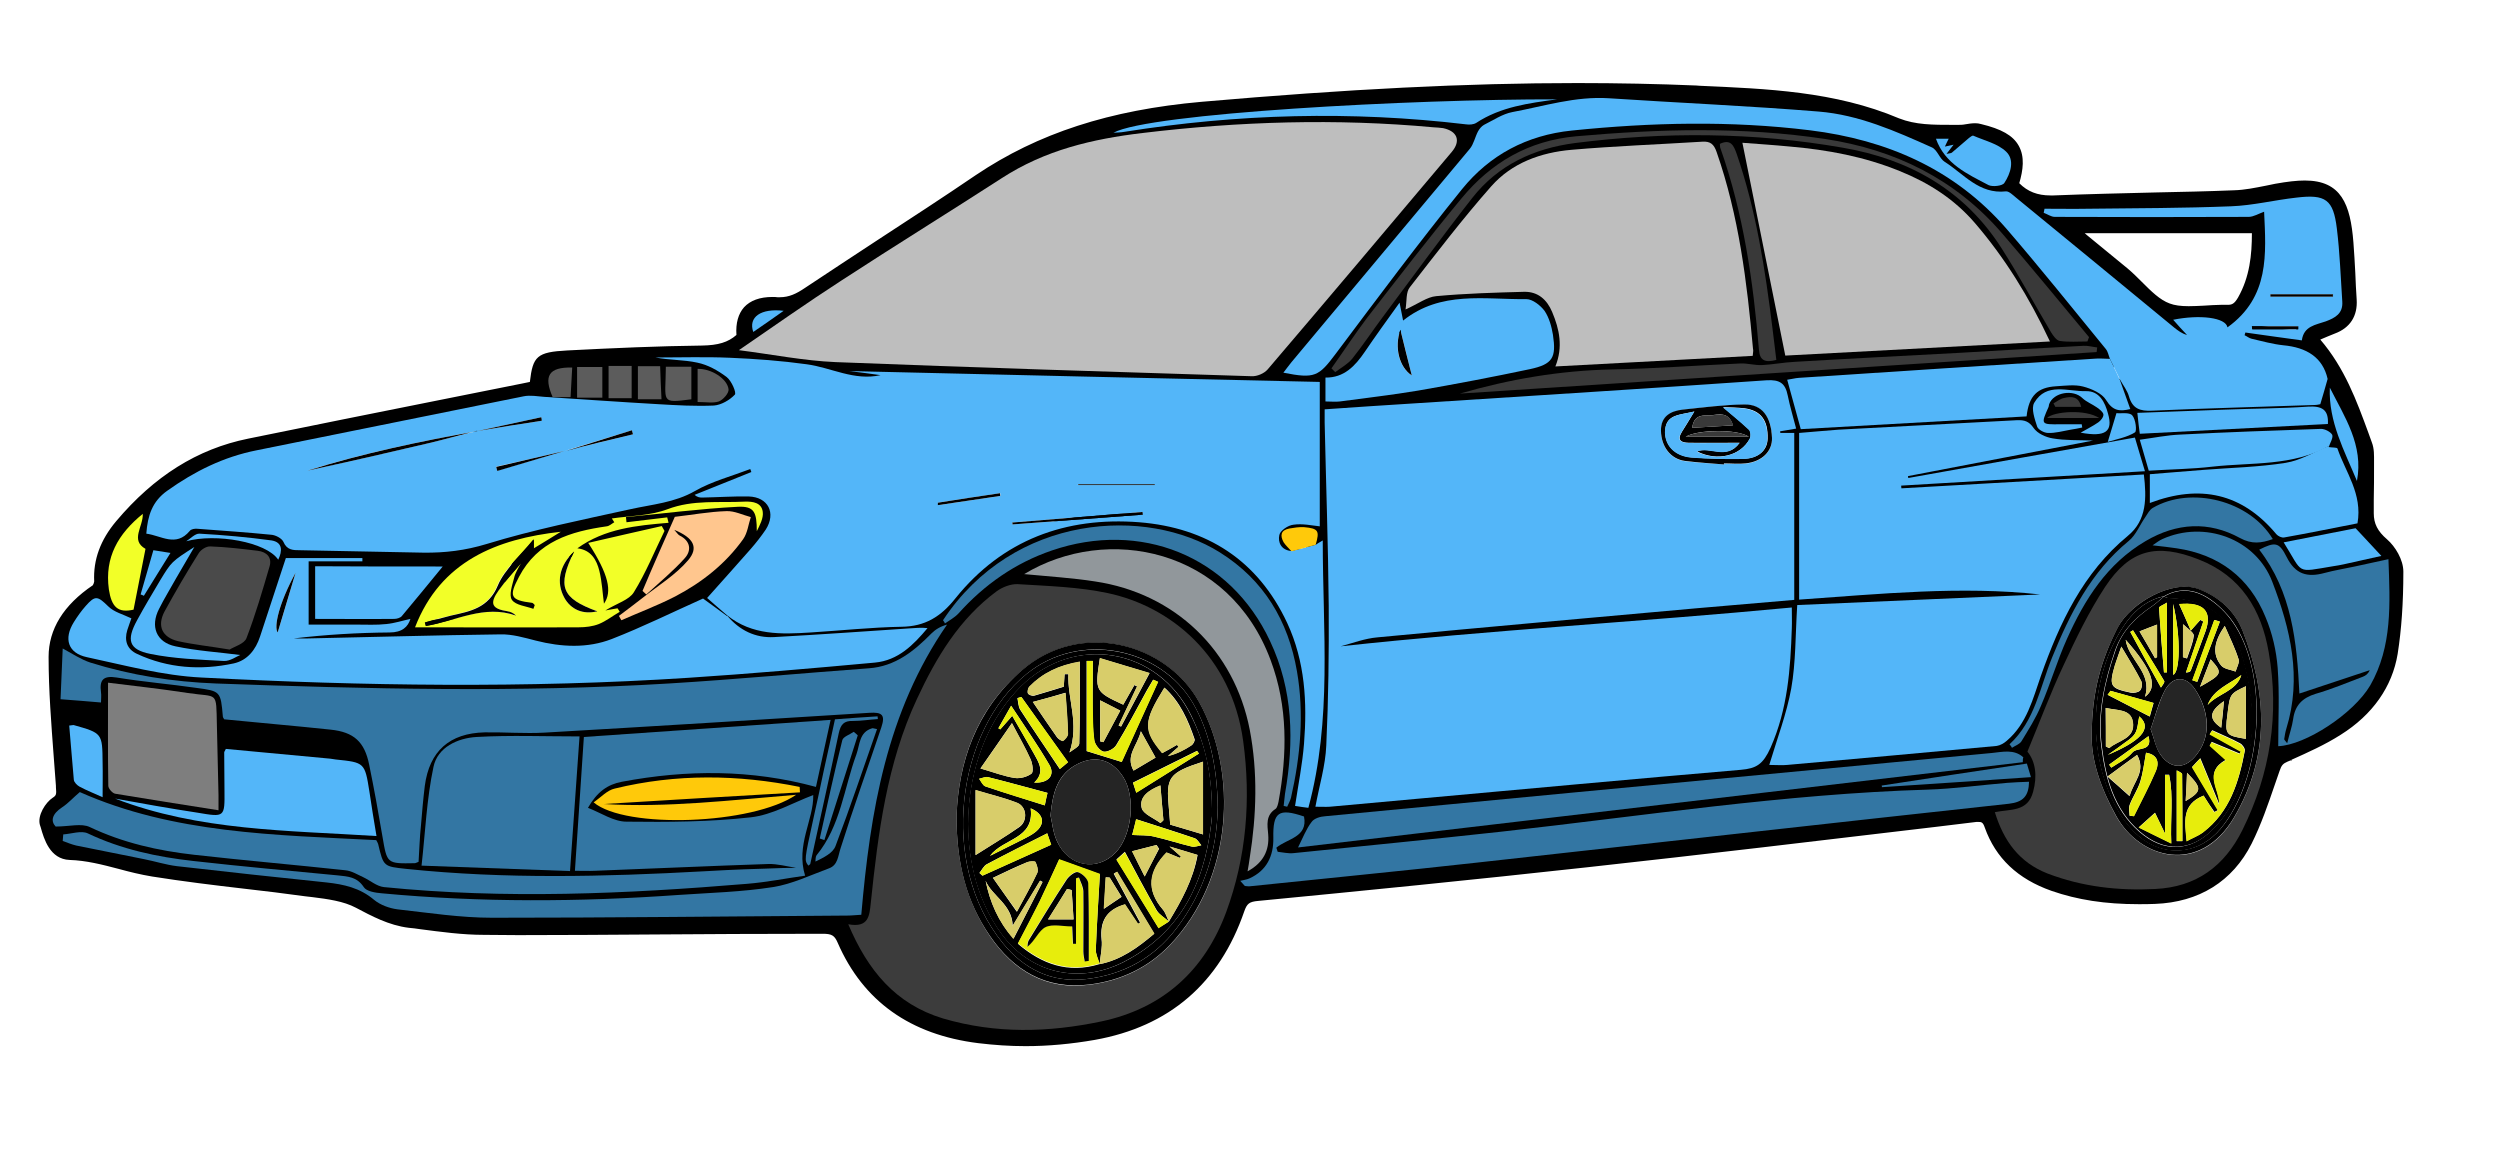 <?xml version="1.0" encoding="utf-8"?>
<!-- Generator: Adobe Illustrator 19.2.1, SVG Export Plug-In . SVG Version: 6.00 Build 0)  -->
<svg version="1.1" id="Layer_1" xmlns="http://www.w3.org/2000/svg" xmlns:xlink="http://www.w3.org/1999/xlink" x="0px" y="0px"
	 viewBox="0 0 921 432" style="enable-background:new 0 0 921 432;" xml:space="preserve">
<style type="text/css">
	.st0{fill:#53B6F9;}
	.st1{fill:#BEBEBE;}
	.st2{fill:#3C3C3C;}
	.st3{fill:#3376A3;}
	.st4{fill:#F2FF28;}
	.st5{fill:#91979B;}
	.st6{fill:#7E7E7E;}
	.st7{fill:#4A4A4A;}
	.st8{fill:#393939;}
	.st9{fill:#FFC90A;}
	.st10{fill:#FFC68E;}
	.st11{fill:#5C5C5C;}
	.st12{fill:#020202;}
	.st13{fill:#252525;}
	.st14{fill:#E7ED0C;}
	.st15{fill:#D8CD6A;}
</style>
<g>
	<path d="M377.8,385.4c-5.8,0-11.6-0.4-17.4-1.1c-25-3.1-42.4-15.4-51.8-37c-1.2-2.8-2.3-3.3-5.6-3.3h-0.2
		c-44.7,0-79.2,0.5-111.9,0.5c-4.2,0-8.4-0.1-12.6-0.1c-7.9,0-15.9-1.1-23.6-2.1c-1.4-0.2-2.7-0.4-4.1-0.5
		c-7.4-0.9-13.8-4.4-19.5-7.4c-4.5-2.4-10.4-3.2-16-3.9c-0.9-0.1-1.7-0.2-2.6-0.3c-7.5-1-15.1-2-22.5-2.8c-11.2-1.3-22.7-2.7-34-4.5
		c-4.2-0.7-8.3-1.7-12.3-2.8c-6.1-1.6-11.9-3.1-18.1-3.3c-7.2-0.3-9.4-7.7-10.6-12l-0.3-0.9c-1-3.5,2.1-8.3,4.7-10
		c1.4-0.9,1.4-1.3,1.2-3.9v-0.5c-0.3-3.5-0.5-7-0.8-10.6c-0.9-12.1-1.9-24.6-1.9-36.9c0-10.2,5.5-19.1,16.3-26.4
		c0.2-0.3,0.5-1.1,0.5-1.4c-0.4-8,2.3-15.3,8.1-22.2c14-16.6,29.9-26.6,48.6-30.4c23.3-4.8,47-9.5,69.9-14.1
		c10.3-2.1,20.7-4.1,31-6.2c1-0.2,1.9-0.4,2.9-0.6c1.1-9.5,2.6-11,13.8-11.6c17.6-0.9,33.5-1.6,49.6-1.8c6-0.1,9.6-1.2,12.7-3.9
		c-0.3-4.4,0.7-7.8,2.8-10.2c2.3-2.5,5.8-3.8,10.5-3.8c0.6,0,1.2,0,1.8,0.1c0.3,0,0.6,0,0.9,0c3.4,0,6.1-1.3,9.2-3.4
		c9-6,18.2-12,27-17.8c11.8-7.7,24.1-15.7,36-23.8c22.9-15.4,49.3-24,83.2-27c53.9-4.7,97.9-6.9,138.4-6.9c14.9,0,29.7,0.3,43.8,0.9
		l1.3,0.1c24.5,1.1,49.8,2,73.4,12c6.1,2.4,12.4,2.4,20,2.4h1.7c0.8,0,1.7,0,2.7-0.2c1.2-0.2,2.4-0.4,3.7-0.4c0.7,0,1.4,0.1,2.1,0.3
		c7.5,1.8,11.8,4.2,13.9,8c2.3,4.1,1.6,9,0.2,13.8c3.1,3.1,6.7,4.5,11.5,4.5c0.4,0,0.7,0,1.1,0c12.5-0.5,25.3-0.8,37.6-1.1
		c9.5-0.2,19.3-0.4,28.9-0.8c3.9-0.1,7.7-0.9,11.8-1.7c1.1-0.2,2.3-0.5,3.4-0.7c4.5-0.8,7.9-1.2,10.9-1.2c13.4,0,16.8,8.7,17.9,22.8
		c0.3,3.8,0.5,7.6,0.7,11.3c0.1,3.2,0.3,6.5,0.5,9.7c0.4,6.1-2.4,10.5-8.1,12.6c-1.7,0.7-3.5,1.4-5.3,2.2
		c9,10.5,13.4,22.6,17.7,34.3c0.4,1.2,0.9,2.4,1.3,3.6c0.9,2.3,0.8,4.8,0.8,7.1c0,0.5,0,0.9,0,1.4c0,4.2,0,8.5-0.1,12.6
		c0,1.7,0,3.3,0,5c0,3.8,1.4,6.6,4.9,9.6c3,2.6,6,7.5,6,11.9c0,11.5-0.7,21.4-2.1,30.3c-2,12.1-9.2,22.4-21,29.8
		c-5.8,3.7-12.1,6.5-18.1,9.2l-0.1,0.5l-0.2-0.3c-0.4,0.2-0.8,0.3-1.2,0.5c-1.6,0.7-2.2,1.3-2.9,3.4c-0.6,1.6-1.1,3.3-1.7,4.9
		c-2.5,7.3-5.1,14.9-8.6,21.9c-7,13.9-19.4,21.6-35.6,22.2c-2.1,0.1-4.1,0.1-6,0.1c-12.4,0-22.6-1.6-32.1-4.9
		c-12.5-4.4-20.6-12.1-24.6-23.3c-0.7-2.1-1.3-2.1-2.5-2.1c-0.4,0-0.9,0-1.4,0.1l-14,1.7c-42.1,5-85.7,10.2-128.5,14.9
		c-41.7,4.6-84,8.8-121.3,12.4c-3.3,0.3-4.1,1-5.1,3.8c-9.1,26.5-27.6,42.5-55.1,47.4C394.7,384.6,386.2,385.4,377.8,385.4z
		 M317.2,343.6c7.5,15.6,17.2,24.5,31,28.6c9.3,2.7,19.2,4.1,29.3,4.1c8.8,0,17.8-1,27.5-3.1c21.3-4.5,36-17.4,43.8-38.3
		c7.1-18.9,9.1-39.6,6.2-61.5c-4.3-31.8-27.4-47.7-47.5-52c-8.6-1.8-17.7-2.4-26.6-2.9c-2.1-0.1-4.2-0.2-6.2-0.4c-0.1,0-0.2,0-0.3,0
		c-1.6,0-3.8,0.8-5.4,2c-14.1,10.5-22.3,25.4-28.4,38.5c-10.7,22.9-13.9,47.1-16.7,74.2l-0.1,0.5
		C323.4,336.9,322.8,342.5,317.2,343.6z M159.4,333.5c7.2,0.8,14.5,1.5,21.7,1.6c3.2,0,6.4,0,9.6,0c29.1,0,58.6-0.2,87.2-0.5
		c11.4-0.1,22.8-0.2,34.1-0.3c0.7,0,1.5,0,2.3-0.1c1.5-17.2,3.7-33.2,7.2-48.2c-3.1,8.9-6.2,18.1-9.1,27.2c-0.2,0.6-0.3,1.1-0.5,1.7
		c-0.6,2.6-1.5,6.2-5.6,7.7c-1.7,0.6-3.3,1.3-5,2c-5.2,2.1-10.5,4.2-16.2,5.1c-8.4,1.3-17,1.8-25.3,2.3c-3.2,0.2-6.5,0.4-9.8,0.6
		c-18.1,1.3-35.9,2-53,2C184.4,334.6,171.8,334.2,159.4,333.5z M29.1,301.1c2.1,0,3.8,0.3,5.2,1c10.7,5,22.6,8.2,37.5,9.9
		c10.3,1.2,20.9,2.2,31.1,3.2c8.1,0.8,16.4,1.6,24.6,2.5c2.3,0.2,4.3,1.3,6.1,2.2c0.5,0.2,1,0.5,1.5,0.7c1.1,0.5,2,1.1,3,1.6
		c1.3,0.8,2.6,1.6,3.6,1.7c17,1.7,34.7,2.5,53.9,2.5c16.3,0,33.3-0.6,52.9-1.8c-16.6,0.8-30.8,1.2-44,1.2c-20,0-38-0.9-55.2-2.6
		h-0.2c-9.3-1-10.6-1.9-12.7-10.7c-2.7-0.1-5.3-0.3-8-0.4c-33-1.6-67.1-3.2-98.6-16.7c-0.2,0.2-0.4,0.4-0.6,0.6
		c-1.5,1.5-3,2.8-4.8,4c-1,0.6-1.5,1.2-1.8,1.6c0.8,0,1.6-0.1,2.4-0.2C26.4,301.2,27.8,301.1,29.1,301.1z M738.9,301.7
		c3.3,8.7,8.6,14.4,16.4,17.5c9.9,3.8,20.5,5.9,32.4,5.9l0,0c2,0,4-0.2,6-0.3c13.5-0.7,23.2-7.3,29.6-20.2
		c10.1-20.3,13.3-41.8,9.4-63.7c-2.8-16.2-10.7-26.7-24-31.9c-5-2-9.2-3-12.9-3c-7,0-12.5,3.6-17.9,11.8c-5.7,8.6-10.2,18-15.2,28.6
		c-3.3,7-6.1,14-9.1,21.5c-1.1,2.8-2.3,5.7-3.5,8.6c2.7,4.3,3.3,9.8,1.6,16C749.9,300.4,743.6,301.1,738.9,301.7z M470.7,316.8
		c-0.9,2.3-2.2,4.3-3.9,6c5.7-0.6,11.5-1.2,17.2-1.8c19.6-2,39.8-4.1,59.6-6.3c27.2-3,54.4-6,81.6-9.1c37.6-4.2,76.4-8.5,114.6-12.7
		c2.3-0.2,3.5-0.7,4.2-1.9c-1.4,0.1-2.8,0.1-4.1,0.2c-3.2,0.3-6.6,0.6-9.8,1c-6.5,0.7-13.1,1.4-19.8,1.6
		c-38.7,1.1-77.7,5.9-115.4,10.6c-13.6,1.7-27.6,3.4-41.4,4.9c-21.9,2.4-44.2,4.7-65.7,6.8l-10.8,1.1c-0.4,0-0.8,0.1-1.2,0.1
		c-1.2,0-2.4-0.2-3.5-0.3C471.7,316.9,471.2,316.9,470.7,316.8z M207.2,317.8l3-43.5c-2.8,0-5.6,0-8.4-0.1c-3.7,0-7.4-0.1-11-0.1
		c-5.9,0-10.7,0.1-15.1,0.4c-5.3,0.3-11.8,2.7-13.1,8.6c-1.7,8-2.4,16.2-3.2,24.9c-0.2,2.6-0.5,5.3-0.7,8L207.2,317.8z M215,317.8
		c0.6,0,1.2,0,1.7,0c0.8,0,1.5,0,2.3,0c6.3-0.3,12.5-0.5,18.8-0.8c14.8-0.6,30.1-1.2,45.2-1.7c0.2,0,0.4,0,0.6,0
		c2.5,0,4.8,0.5,7.1,0.9c0.6,0.1,1.2,0.2,1.8,0.4c-0.1-4.9,1.1-9.4,2.2-13.6c0.5-1.8,1-3.6,1.3-5.4c-0.8,0.3-1.5,0.7-2.3,1
		c-5.4,2.4-11,4.9-16.9,5.5c-10.1,1.1-21.2,1.7-35.1,1.7c-3.3,0-6.8,0-11.1-0.1c-3.8-0.1-7.4-1.8-10.8-3.4c-1.2-0.6-2.5-1.2-3.7-1.7
		L215,317.8z M84.9,262.3c3.2,0.3,6.4,0.6,9.6,0.9c9,0.8,18.4,1.7,27.5,2.7c9.8,1,14.9,5.6,16.8,15.3c1.6,7.9,3.2,16.3,4.9,26.6v0.2
		c0.6,3.3,1,5.9,1.6,6.6c0.4,0.5,3,0.5,3.9,0.5c0.6,0,1.3,0,2,0c0-0.6,0.1-1.2,0.1-1.7c0.2-3.1,0.3-6.4,0.6-9.6l0.1-1
		c0.3-4.5,0.7-9.1,1.3-13.6c1.9-14.2,10.6-22,25-22.3c0.9,0,1.9,0,2.8,0c2.3,0,4.7,0.1,7,0.1c2.2,0.1,4.6,0.1,6.8,0.1
		c2,0,3.7,0,5.3-0.1c33.8-1.9,68.1-4.1,101.4-6.1l18.3-1.1c0.5,0,1-0.1,1.5-0.1c1.8,0,4.3,0.2,5.8,2.3c0.5,0.6,0.7,1.3,0.8,2
		c2.7-7.5,6-14.8,9.8-21.8c-4.9,3.8-10.6,6.7-17.7,7.2c-9.8,0.7-19.8,1.5-29.5,2.3c-14.5,1.2-29.5,2.4-44.2,3.3
		c-22.6,1.4-46.6,2.1-73.1,2.1c-30.5,0-61.2-0.9-90-1.9C84.2,256.6,84.6,258.9,84.9,262.3z M681.6,285.2
		c-23.1,2.2-46.2,4.4-69.3,6.5l-52.3,4.9c-23.5,2.2-47.8,4.5-71.7,6.8c-1.5,0.1-2.6,0.7-2.8,0.9c-0.9,1.2-1.6,2.5-2.3,4L681.6,285.2
		z M473.7,302.3c-0.4,0-0.8,0.1-0.8,0.2c-0.2,0.2-0.8,1.2-0.8,5.2c0.3-0.1,0.6-0.3,0.9-0.4c3.2-1.6,4.5-2.4,4.6-4.1
		C475.9,302.6,474.6,302.3,473.7,302.3z M84.2,301.2c12.6,1.6,25.4,2.3,38.6,3c4,0.2,8.2,0.4,12.3,0.7l-0.3-1.8
		c-0.6-3.7-1.2-7.2-1.7-10.8c-0.7-4.3-1.2-7.1-2-7.9s-3.6-1.1-7.8-1.5c-0.3,0-0.7-0.1-1-0.1s-0.6-0.1-1-0.1l-35.8-3.4c0,3,0,6,0.1,9
		v3C85.7,296.4,85.7,299.2,84.2,301.2z M264.8,298.3c-4.4,0.3-8.8,0.6-13.2,0.9C256.1,299.1,260.6,298.8,264.8,298.3z M388.2,209.4
		c5.4,0.5,10.5,1,15.6,1.7c30.8,4.6,53.6,26.4,59.5,57c1.9,9.5,2.5,19.5,2,30.2c0.6-0.9,1.4-1.8,2.6-2.6c0.1-0.2,0.1-0.4,0.2-0.9
		c3.6-19.8,2.7-35.9-2.8-50.6c-8.9-24-30-38.9-54.9-38.9C402.8,205.3,395.2,206.7,388.2,209.4z M43.2,289.5
		c9.7,1.7,19.3,3.2,29.6,4.8l4.7,0.7c0-0.7,0-1.3,0-1.9l-0.1-5.8c-0.1-6.6-0.3-13.4-0.5-20.1l-0.1-2.3c-0.1-2.5-0.1-4.8-0.3-5.7
		c-0.5-0.1-1.8-0.3-2.8-0.4c-1.3-0.1-2.9-0.3-4.9-0.6c-6.7-1-13.6-1.9-20.3-2.7c-1.9-0.2-3.7-0.4-5.6-0.7v4.7
		c0,10.2,0,19.8,0.1,29.5C43,289.2,43.1,289.4,43.2,289.5z M491,153.5c0,0.7,0,1.4,0,2c0.2,6.9,0.3,13.8,0.5,20.6
		c0.4,15.4,0.8,31.2,1,46.9c0.2,18.9-0.1,35.8-0.9,51.6c-0.3,5.4-1.4,10.8-2.6,16c-0.3,1.2-0.5,2.4-0.8,3.6c0.5,0,1,0,1.4-0.1
		c7.6-0.7,15.2-1.3,22.7-2l9.1-0.8c9.7-0.9,19.4-1.8,29.1-2.6c29.6-2.7,60.2-5.5,90.4-8c4.7-0.4,6.2-1.2,8.6-6.4
		c6.1-13.7,7.1-28,7.6-42.7c0-1.4,0-2.8,0-4.3c-22.7,2.1-45.7,3.9-67.9,5.6c-31.2,2.4-63.4,4.9-95.1,8.4l-1.1-5.9
		c1.4-0.3,2.7-0.7,4.2-1.2c3.2-0.9,6.4-1.9,9.8-2.2c32.6-3.1,65.7-6.1,97.8-9l19.7-1.8c8-0.7,16-1.4,24.3-2.1c3-0.3,6.2-0.5,9.2-0.8
		V162h-4.9l-0.6-5.9l5.4-0.8c-0.1-0.2-0.1-0.4-0.2-0.7c-0.8-2.9-1.5-5.6-2.1-8.5s-1.3-3.2-3.6-3.2c-0.3,0-0.7,0-1.1,0
		c-32.3,2.3-65,4.4-96.8,6.4c-11,0.7-21.9,1.4-32.9,2.1c-7.4,0.5-14.9,1-22.4,1.5L491,153.5z M261,289.3c-10.5,0-20.8,1.1-30.9,3.3
		l45.2-2.7C270.5,289.6,265.7,289.3,261,289.3z M216.7,292c3.2-3.8,6.9-6,11.8-7c11.4-2.2,22.5-3.2,33.2-3.2
		c12.4,0,24.7,1.5,36.6,4.4l3.9-17.8l-84.3,5.9L216.7,292z M30.3,286.8c0.1,0.2,0.4,0.3,0.5,0.4c1.3,0.7,2.7,1.3,4.1,2
		c0-2.8,0-5.5,0-8.1c-0.1-4.3-0.1-7.2-0.8-8.2c-0.6-0.7-2.4-1.4-5.2-2.2c0,0.4,0.1,0.8,0.1,1.1C29.3,276.8,29.7,281.9,30.3,286.8z
		 M656.2,278.9c0.8,0,1.4,0,1.9-0.1c23.1-2.1,50.3-4.5,77.1-7c0.2,0,1-0.3,2-1.2c5.7-4.9,8-11.7,10.5-19c0.4-1.2,0.8-2.5,1.3-3.7
		c6.6-18.8,15.2-38.3,32.9-52.8c4.9-4,5.8-9.4,5.1-17.2l-89.5,5.2l-0.4-7l2.8-0.2l-0.6-2.9l52-10c-1.8-0.8-3.5-2-4.6-3.6
		c-1.1-1.5-1.7-1.7-2.9-1.7c-0.2,0-0.4,0-0.6,0c-11.8,0.7-23.7,1.3-35.5,1.9c-10.1,0.5-20.2,1.1-30.4,1.6c-3,0.2-6,0.4-9.3,0.7
		c-0.7,0.1-2.1,0.1-2.1,0.2v55.4c2-0.2,5.3-0.4,8-0.6c16.4-1.2,33.2-2.5,49.7-2.5c10.2,0,19.4,0.5,28.2,1.4l-0.2,6l-86.7,3.8
		c-0.1,2.5-0.2,5-0.3,7.4c-0.3,7.3-0.6,14.2-1.7,20.9c-1.2,6.7-3.3,13.4-5.4,19.8c-0.5,1.6-1.1,3.3-1.6,4.9
		C656,278.9,656.1,278.9,656.2,278.9z M411.7,189.1c2.6,0,5.4,0.1,8.1,0.3c26.7,2.1,45.9,15.2,57,38.8c6,12.7,8,26.9,6.5,45.9
		c2-17.3,1.6-34.6,1.2-52.7c-0.1-5.6-0.3-11.3-0.3-17l-2.1,1.3l0.8,0.9l-1.9-0.2l-1.6,1l0.3-1.1l-4.3-0.4c-2.5-0.2-4.5-1.3-5.8-3.1
		s-1.8-4.1-1.3-6.5c0.7-3.3,5-5.8,7.8-6.2c0.8-0.1,1.4-0.1,2.2-0.1c1.6,0,3.6,0.2,4.6,0.4v-46.8l-158.1-3.7l0.1,1.2
		c-1.9,0.4-3.7,0.6-5.7,0.6c-4.9,0-9.4-1.3-13.8-2.5c-3-0.9-5.8-1.7-8.7-2c-8.4-1.1-17.5-1.9-28-2.4c-0.6,0-1.2,0-1.9-0.1
		c1,0.6,1.8,1.2,2.6,1.8c2.2,1.7,4.1,5.6,4.3,7.9c0.1,1.5-0.4,2.5-0.9,3c-2,2.2-5.8,4.8-9.8,5c-1.8,0.1-3.6,0.1-5.6,0.1
		c-4.7,0-9.5-0.3-14-0.5l-1.1-0.1c-9-0.5-18.1-1.1-26.9-1.7c-5-0.3-10-0.7-15-1c-0.7,0-1.4-0.1-2.1-0.2c-1.1-0.1-2.1-0.2-3-0.2
		c-0.6,0-1.2,0-1.7,0.1c-21.5,4.3-43.4,8.7-64.6,13c-11.3,2.3-22.5,4.6-33.8,6.8c-10.8,2.2-21.2,6.9-31.8,14.4
		c-3.6,2.5-5.4,5.7-6.2,11c0.7,0.2,1.3,0.4,1.9,0.6c1.7,0.5,3.2,1,4.6,1c1.1,0,2.4-0.3,3.9-2.1c1.4-1.7,3.8-1.8,4.8-1.8
		c0.2,0,0.4,0,0.5,0l1.1,0.1c8.6,0.6,17.4,1.2,26.2,2.1c2.2,0.2,5.8,1.8,7,4.4c0.5,1.1,0.6,1.2,3.2,1.3h0.1
		c7.4,0.1,14.9,0.3,22.3,0.4c7.7,0.2,15.4,0.3,23.2,0.5c0.5,0,1.1,0,1.6,0c7.4,0,14-1,20.8-3.1c14.4-4.4,29.4-7.7,43.9-10.8
		c3.1-0.7,6.1-1.3,9.2-2c2-0.4,3.9-0.8,5.8-1.2c6.1-1.1,11.8-2.2,17.1-5.3c4.6-2.6,9.7-4.4,14.5-6.1c2.1-0.7,4.2-1.5,6.3-2.3
		l2.8-1.1l2.6,6.6L270,180c1.2,0,2.4,0,3.5,0c0.8,0,1.5,0,2.3,0c4.5,0.1,8.1,2.1,9.8,5.4c1.8,3.4,1.4,7.5-1.1,11.4
		c-1.5,2.4-3.4,4.8-5.7,7.5c-3.6,4.2-7.3,8.3-11.2,12.6c-1,1.1-1.9,2.2-2.9,3.3l5,4.3l0,0c5.2,4.2,11.2,6,20.2,6
		c2.9,0,6-0.2,8.6-0.4c3.3-0.2,6.6-0.5,10-0.8c7.7-0.6,15.7-1.2,23.6-1.4c7.2-0.1,12.3-2.8,17.6-9.4
		C365.3,199,386.2,189.1,411.7,189.1z M866.9,253.7c-4.2,1.6-8.6,3.3-13,4.6c-3.9,1.2-5.7,3.1-6.1,6.8c-0.2,1.6-0.6,3.2-1,4.8
		c8.1-3.3,17.6-10.4,22.4-17.1C868.4,253.2,867.7,253.5,866.9,253.7z M34.1,255.5c0-0.1,0-0.1,0-0.2c-0.2-2-0.3-4.9,1.5-7
		c0.1-0.1,0.2-0.2,0.3-0.3c-1.2-0.3-2.4-0.7-3.6-1.1c-2.3-0.7-4.4-1.8-6.5-3.1l-0.5,10.9L34.1,255.5z M836.8,203.6
		c9.8,14.4,12,30.8,13,47.7l24.1-8c3.7-10.6,3.4-21.9,3-33.8l-0.9,0.2c-2.9,0.6-5.4,1.2-7.9,1.7c-1.3,0.3-2.6,0.5-3.9,0.8
		c-2.5,0.5-4.8,0.9-7.1,1.6c-2,0.5-3.8,0.8-5.4,0.8c-5.3,0-9.2-2.7-11.9-8.2c-1.3-2.5-1.8-2.9-1.9-2.9
		C837.5,203.4,837.2,203.5,836.8,203.6z M87,247.2c29.7,1.4,57,2.1,83.2,2.1c29.3,0,56.5-0.8,83.2-2.6c22.5-1.5,45.3-3.5,67.4-5.5
		l1.3-0.1c5.2-0.5,9.3-3.2,12.9-6.7c-4.2,0.3-8.3,0.6-12.5,0.9c-12.1,0.8-24.7,1.7-37,2.4c-0.5,0-0.9,0-1.4,0c-7,0-13.2-3-18.1-8.6
		l-7.2-5.2c-2.9,1.3-5.8,2.7-8.6,4c-7.6,3.5-15.5,7.2-23.5,10.3c-4.6,1.8-9.7,2.7-15,2.7c-4.6,0-9.5-0.7-14.8-2l-1.4-0.4
		c-3.5-0.9-7.2-1.8-10.6-1.8h-0.2c-17.3,0.2-34.8,0.6-51.8,1.1c-6.4,0.2-12.7,0.3-19.1,0.5c-0.7,0-1.3,0-2,0c-0.6,0-2.7,0-3.3,0
		l-0.3-6c0.9-0.1,1.9-0.2,2.9-0.3v-23h-3.4c0,0-6.6,19.8-8.8,26.6C96.6,242,92.5,246,87,247.2z M35.7,223.5
		c-0.3,0.2-0.8,0.7-1.6,1.7c-1.4,1.6-2.8,3.5-4.2,5.7c-1.4,2.3-1.9,4.4-1.3,5.8c0.7,1.6,2.6,2.3,4.2,2.6c2.9,0.6,5.8,1.3,8.7,1.9
		c2,0.4,4,0.9,6,1.3c-3.5-2.5-4.7-6.6-3.3-11.3c0.2-0.6,0.4-1.2,0.6-1.8c-0.1,0-0.2-0.1-0.3-0.1c-2.3-0.9-4.6-1.9-6.5-3.7
		C37.5,225.1,36.3,223.9,35.7,223.5z M430,198.7c17.7,5.3,32.3,18.1,40.8,36.3c1,2.2,1.9,4.4,2.7,6.6c-4-15.5-12.4-27.1-25.7-35.4
		C442.6,202.8,436.6,200.3,430,198.7z M54.3,227.9c-0.4,0.7-0.8,1.4-1.2,2.1c-2.3,4.1-2.1,5.5-1.9,5.9c0.2,0.4,1,1.3,4.7,2.1
		c0.7,0.1,1.4,0.3,2.2,0.4c-1.3-1-2.3-2.3-2.9-3.7C54.2,232.6,53.9,230.3,54.3,227.9z M804.1,199.2c16,2.9,27.2,11.9,33.3,26.9
		c1.3,3.3,2.4,6.8,3.2,10.3c-1.4-7.5-3.8-14.6-6.3-21.1c-3.8-10-13.6-16.5-24.9-16.5C807.6,198.7,805.8,198.9,804.1,199.2z
		 M77.5,204.2c-0.5,0.1-1.4,0.7-1.6,1.1C71.1,213,67,220,63.4,226.7c-0.9,1.7-1.2,3.2-0.7,4.2s1.8,1.9,3.7,2.3
		c3.9,0.9,7.7,1.5,12.2,2.1c1.8,0.3,3.6,0.5,5.5,0.8c0.4-0.2,0.8-0.4,1.2-0.6c0.9-0.4,2.5-1.2,2.8-1.6c3.2-8.3,5.7-16.8,8.4-26.1
		c0.1-0.3,0.2-0.9,0-1.3c-0.2-0.3-0.8-0.6-1.9-0.8l-1-0.1C88.3,205.1,82.8,204.4,77.5,204.2z M181.1,228.2c5,0,10.8,0,17.1,0l-2.7-1
		c-0.7-0.3-1.5-0.5-2.4-0.7c-2.5-0.7-5.3-1.4-6.9-3.7c-1.8-2.6-0.8-6,0-9.1c0.1-0.5,0.3-1,0.4-1.4c0.4-1.7,1.2-3.2,1.9-4.5
		c0.3-0.5,0.5-1,0.8-1.5l0.2-0.4l4-4.6c-17.6,4.3-29.3,13-35.9,26.9H181.1z M192,218.3c0.5,0.2,1.6,0.6,4.5,0.9
		c1.4,0.2,2.2,1.1,2.5,1.5l0.1,0.1l1.5,1.4l-0.8,1.9l-1.6,4.1c4.8,0,9.9,0,15,0c2.6,0,4.7-0.3,6.3-1c0.2-0.1,0.3-0.1,0.5-0.2
		l-0.5-3.9c-0.1-1.1-0.3-2.3-0.4-3.5c-0.3-2.7-0.5-5.6-1.2-8.2c-1-3.9-2.6-5.7-5.6-6l-7.7-0.9c0,0,6.3-4.6,6.4-4.6
		c-7.3,2.5-13.2,6.6-17.2,14.2C192.5,216.6,192.1,217.8,192,218.3z M128.8,225c5.5,0,11,0,16.5,0c0.1,0,0.4,0.1,0.5,0.1
		c3.5-4.2,7-9.1,10.9-13.1H119v13H128.8z M47.9,198.3c-4.3,5.5-5.7,11.5-4.7,18.5c0.7,5.2,2.1,5.2,3.3,5.2c0.1,0,0.2,0,0.2,0
		l3.6-18.4C48.5,201.9,47.9,200.1,47.9,198.3z M221.4,202.2c4.5,7.5,6.2,13,5.5,17.4c1.9-1,3.5-1.8,4.1-2.8c3-5,5.6-10.5,8-15.8
		c0.5-1.1,1-2.1,1.5-3.2L221.4,202.2z M251,193.1c4.1,1.9,6.5,4.3,7.2,7c0.6,2.6-0.2,5.3-2.6,8.1c-3.5,4.1-7.9,7.3-12.1,10.5
		c-0.1,0.1-0.2,0.1-0.3,0.2c1.4-0.7,2.8-1.3,4.2-2c10.1-5.2,18.2-12,23.9-20.1c0.7-1.1,1.2-2.6,1.6-4.3h-0.1
		c-1.7-0.6-3.4-1.2-4.8-1.2h-0.2c-4.5,0.2-9,0.8-13.4,1.4C253.3,192.8,252.1,192.9,251,193.1z M243.1,210.2c2.4-2.2,4.7-4.3,6.8-6.7
		c0.6-0.7,0.9-1.3,0.8-1.8c-0.1-0.6-0.8-1.2-1.8-1.8c-0.3-0.2-0.6-0.4-0.9-0.6L243.1,210.2z M846.6,202.9c2.4,4.1,2.5,4.1,3.5,4.1
		c1.1,0,3-0.3,5.5-0.8c1-0.2,2.1-0.4,3.4-0.6c1.2-0.2,2.5-0.4,3.8-0.7c2.9-0.6,5.8-1.3,8.8-2l-4.8-5.1L846,202
		C846.2,202.3,846.4,202.6,846.6,202.9z M475.3,197.8c0.1,0.1,0.1,0.3,0.3,0.5c0.3,0.5,0.9,1.1,1.5,1.7c0.4,0.4,0.7,0.7,1,1.1
		l2.5,2.9l1.2-4.2c0.3-1.2,0.5-1.9,0.6-2.3c-0.4-0.1-1.1-0.2-2.2-0.2c-0.2,0-0.4,0-0.7,0c-1.3,0-2.6,0.2-4,0.4
		C475.4,197.7,475.3,197.8,475.3,197.8z M809,190.8c6,0,11.9,1.6,17.7,4.7c1.6,0.9,3.1,1.3,4.6,1.3c0.3,0,0.7,0,1-0.1
		c-5.6-6.4-14.8-10.5-24.2-10.5c-5,0-9.7,1.2-13.5,3.4c-0.3,0.2-0.8,1-1.1,1.5c-0.2,0.3-0.4,0.6-0.6,0.9c-0.6,0.9-1.2,1.9-1.8,2.9
		c-0.1,0.2-0.3,0.5-0.4,0.7C796.7,192.5,802.9,190.8,809,190.8z M809.3,178.8c12.1,0,22.7,5.4,31.6,16c0,0,0.2,0.1,0.3,0.1
		c7-1.3,14.1-2.7,21-4l3.6-0.7c0.4-6-1.9-11-4.4-16.4c-0.9-2-1.8-4-2.6-6.1c-0.3,0-0.6,0-0.8-0.1c-1.6,0.8-3.2,1.5-4.9,2.2
		c-3.2,1.5-6.7,3-10.4,3.6c-7.1,1.1-14.4,1.6-21.5,2c-3,0.2-6.1,0.4-9.1,0.6c-4.7,0.4-9.3,0.7-13.9,1.1l-3.2,0.3v3.6
		C800,179.6,804.8,178.8,809.3,178.8z M731.2,174.2l55-3.2l-1.9-6.3L731.2,174.2z M793.8,170.3c1.7-0.1,3.4-0.2,5.1-0.3
		c5.5-0.3,10.7-0.5,15.9-1.1c3.8-0.4,7.7-0.7,11.5-0.9c8.6-0.5,16.7-0.9,24.4-3.7l1.1-0.5c1.3-0.6,2.6-1.2,4-1.8
		c0.1-0.2,0.2-0.4,0.3-0.6c-0.3-0.2-0.7-0.3-0.9-0.3c-18.8,0.6-35.8,1.3-51.8,2.1c-3.2,0.2-6.3,0.6-9.7,1.2c-0.5,0.1-1,0.2-1.5,0.2
		L793.8,170.3z M780.9,158.4c1-0.3,2-0.6,2.9-1.1c-0.1-0.7-0.3-1.6-0.5-2.1c-0.2,0-0.6-0.1-1.2-0.1c-0.1,0-0.2,0-0.3,0L780.9,158.4z
		 M790.9,156.7l63.3-3.3l-0.1-0.1c-0.1-0.2-0.7-0.5-2.4-0.5c-0.4,0-0.8,0-1.2,0c-7,0.5-14.2,0.7-21.1,0.9c-3.2,0.1-6.3,0.2-9.5,0.3
		c-7.5,0.3-15,0.5-22.6,0.8l-6.7,0.3L790.9,156.7z M665.7,155l78.3-4.4c1.4-7.3,5.7-10.9,13.3-11.3c0.6,0,1.3-0.1,1.9-0.1
		c1.3-0.1,2.7-0.2,4.1-0.2c1.9,0,3.4,0.2,4.9,0.6c2.9,0.8,8,2.6,10.3,6.3c0.9,1.4,1.6,2,2.2,2.2l-2.6-7.3l5.4-2.5
		c0.3,0.6,0.7,1.1,1,1.7c0.9,1.4,2,3.1,2.5,5c0.7,2.5,1.6,3.1,4.5,3.1c0.3,0,0.6,0,0.9,0c14-0.6,28.2-1.1,41.9-1.5
		c6-0.2,11.9-0.4,17.9-0.6l1.9-6.6c-1.6-5.7-5.9-8.6-13.5-9.3c-3.2-0.3-6.4-1.1-9.4-1.8c-0.9-0.2-1.8-0.4-2.7-0.7
		c-1.1-0.2-2-0.8-2.6-1.2c-0.2-0.1-0.4-0.3-0.6-0.4l-2.3-1.2l1-2.9c-0.5,0.4-1.1,0.8-1.6,1.2l-3.9,2.8l-0.7-4.6
		c-0.6-0.5-3-1.4-7.8-1.4c-1,0-2.1,0-3.2,0.1l8.2,8.9l-9.9-2.6c-2.6-0.7-4.4-2-5.9-3.3l-19.9-16.3c-12.8-10.5-25.6-21.1-38.5-31.6
		c-0.3-0.2-0.5-0.4-0.8-0.7c-0.3-0.3-0.8-0.7-1.1-0.9c-0.6,0.1-1.2,0.1-1.8,0.1c-1.6,0-3.1-0.2-4.5-0.5c3.1,2.8,6.1,5.9,8.9,9.2
		c9.4,10.9,18.6,22.2,27.6,33.2c3,3.7,6,7.4,9.1,11.1c0.9,1.1,1.3,2.4,1.6,3.4c0.1,0.3,0.2,0.7,0.3,1l1.7,4.1h-4.5
		c-0.5,0-1.1,0-1.6,0c-0.6,0-1.1,0-1.7,0c-0.5,0-0.9,0-1.4,0c-36.5,2.4-73.1,4.7-109.6,7.1c-0.2,0-0.5,0-0.7,0.1L665.7,155z
		 M260,145.2c1,0,1.4,0.1,2,0.1c0.8,0,1.4-0.1,1.8-0.2c0.4-0.2,1.2-1,1.5-1.6c-0.5-1.5-2.4-3.3-5.4-4.2v5.9H260z M491.6,145
		c0.6,0,1.1,0,1.5-0.1c2.3-0.3,4.6-0.6,7-0.9c7.2-0.9,14.6-1.8,21.8-3.1c15-2.6,28.4-5.2,41.1-7.9c6.7-1.4,7.2-2.3,6.1-9.3
		c-0.5-3.3-1.4-5.8-2.6-7.5c-1.1-1.6-3.3-3.1-4.2-3.1c-0.4,0-0.9,0-1.3,0c-2.7,0-5.4-0.1-8-0.2s-5.3-0.2-7.8-0.2
		c-8.8,0-18,0.9-26.4,7.6l-3.9,3.1l-0.9-4.7c0,0.1-0.1,0.1-0.1,0.2c-3,4.2-6,8.2-8.7,12.2c-3.2,4.7-7.1,9.6-14.1,10.7v3.1
		C491,145,491.5,145,491.6,145z M248.2,144.7c0.1,0,0.3,0,0.5,0c0.8,0,1.4-0.1,3.4-0.3V138h-3.7c0,1-0.1,1.5-0.1,2.2
		C248.1,142,248.1,143.8,248.2,144.7z M240.6,144l-0.3-6H238v6H240.6z M230,144v-6h-3v6H230z M219,144v-6h-3v6H219z M207.4,143
		l0.2-4.6c-1.9,0.3-2.4,0.7-2.5,0.9s-0.5,1.7,0.5,3.7L207.4,143L207.4,143z M284.4,127.7c8.1,1.2,15.8,2.4,23.4,2.7
		c49.4,2,99.6,3.6,148.2,5.1l5.1,0.2c1.2,0,2.9-0.7,3.5-1.4c22.7-26.6,45.6-53.8,67.8-80.1c1.2-1.4,1.3-2.3,1.2-2.6s-0.8-1-2.7-1.4
		c-0.5-0.1-1.2-0.1-1.9-0.2c-0.4,0-0.8,0-1.3-0.1c-13.7-1.3-28-1.9-42.3-1.9c-20.7,0-42.3,1.3-64.2,4c-15.6,1.9-33.8,5.3-50.5,16
		c-9.3,6-18.8,12-28,17.9c-10.2,6.4-20.7,13.1-30.9,19.8c-8.7,5.6-17.1,11.4-25.9,17.5c-1.9,1.3-3.7,2.6-5.6,3.9
		C281.7,127.3,283.1,127.5,284.4,127.7z M478.3,135.2c1.1,0.1,1.9,0.2,2.7,0.2c3.2,0,4.3-0.9,8.8-6.9l3-4.1
		c14-18.7,28.5-38.1,43.5-56.6c10.7-13.2,25-20.8,42.4-22.7c16.8-1.8,32.2-2.6,47-2.6c14.3,0,28.2,0.8,41.4,2.5
		c16.6,2.1,31.2,6.4,44,13.1l0.1-0.2c-0.3-0.4-0.6-0.8-0.7-0.9c-13-5.8-26.4-11.8-40.7-13c-15.2-1.2-30.8-2.1-45.8-3
		c-10.3-0.6-20.9-1.2-31.4-1.9c-1.1-0.1-2.2-0.1-3.4-0.1c-7.7,0-15,1.6-22.8,3.3c-2.8,0.6-5.8,1.3-8.7,1.8c-2.3,0.4-4.6,1.7-7,3
		c-0.9,0.5-1.7,0.9-2.6,1.4c-0.2,0.1-0.6,0.5-0.9,1.1c-0.3,0.6-0.6,1.4-0.9,2.2c-0.6,1.5-1.2,3.2-2.4,4.7
		c-16.6,19.9-33.4,40.1-49.8,59.7L478.3,135.2z M561.9,104.6c4,0,9.4,1.6,12.7,9.2c2,4.8,4,10.9,2.6,18l65.7-3.6
		c-2-22-4.8-47.3-13.2-71.3c-0.6-1.8-0.9-1.8-1.8-1.8c-0.1,0-0.3,0-0.5,0c-5.8,0.4-11.8,0.7-17.5,1c-10.1,0.6-20.6,1.1-30.8,2
		c-11.8,1-21,5.2-27.4,12.4c-10,11.5-19.5,23.8-28.7,35.7l-1.2,1.5c-0.2,0.2-0.3,0.7-0.4,1.2c2.5-1.3,4.8-2.5,7.4-2.7
		c9.6-0.9,19.4-1.2,28.9-1.5l3.6-0.1C561.6,104.6,561.7,104.6,561.9,104.6z M660.2,127.9l90.4-4.9c-7.4-15.1-15.7-27.9-25.4-39
		c-6.8-7.8-15.4-13.8-26.5-18.2c-11.4-4.6-24-7.4-39.4-8.7c-4.3-0.4-8.8-0.7-12.7-1c-0.3,0-0.6,0-0.9-0.1L660.2,127.9z M759.5,122.7
		c1.1,0.1,2.3,0.2,3.7,0.2c0.5,0,0.9,0,1.4,0c-2.4-2.9-4.8-5.7-7.1-8.6c-3.4-4.1-6.9-8.3-10.4-12.5c1.5,2.6,3,5.2,4.5,7.8
		c2.1,3.7,4.4,7.6,6.6,11.3C758.8,122,759.2,122.5,759.5,122.7z M845.7,121.9c1.8-4,5.7-5.2,8.5-6c0.5-0.2,1-0.3,1.5-0.5
		c3.9-1.3,4.2-2.3,4.1-4.2c-0.2-2.9-0.4-5.7-0.5-8.6c-0.4-6-0.7-12.2-1.5-18.1c-1.1-8.8-2.9-9.2-7-9.2c-1.2,0-2.7,0.1-4.6,0.3
		c-2.9,0.4-6,0.9-8.9,1.3c-0.1,0-0.1,0-0.2,0l0.1,2.7c0.6,13.3,1.3,28.2-10.3,39.6L845.7,121.9z M768.8,86.6
		c5.2,4.3,10.1,8.3,15,12.3c1.9,1.6,3.6,3.3,5.3,5c3.4,3.4,6.6,6.6,10.2,7.9c1.8,0.7,4.1,1,7,1c1.8,0,3.7-0.1,5.7-0.2
		s4.1-0.3,6.1-0.3c0.7,0,1.4,0,2.1,0c0.1,0,0.3,0,0.4,0c1.6,0,2.5-0.3,3.9-2.7c4.3-7.6,5.1-15.7,5.1-23.7H768
		C768.2,86,768.5,86.4,768.8,86.6z M734,65.5c0,0,0.3,0.1,0.7,0.1c0.6,0,1.1-0.1,1.4-0.2c0.9-1.4,3-5.3,0.9-7.3
		c-1.8-1.7-4.5-2.7-7.5-3.8c-0.8-0.3-1.6-0.6-2.5-0.9c-0.9,0.8-1.9,1.6-2.8,2.4c-0.9,0.8-1.8,1.6-2.7,2.3c3,2.6,6.8,4.6,10.7,6.6
		C732.3,64.7,734,65.5,734,65.5z M711.4,58.3L711.4,58.3L711.4,58.3L711.4,58.3z M518.5,40.8c7.3,0.5,14.6,1.2,21.9,2
		c0.3,0,0.6,0.1,0.8,0.1c0.7,0,1-0.1,1-0.1c1.7-1.1,3.4-2.1,5.1-2.9C538,40.1,528.3,40.4,518.5,40.8z"/>
	<path d="M198.1,142.8c1-10.3,1-10.6,11.1-11.1c16.5-0.8,33-1.6,49.4-1.8c6.2-0.1,11.4-1.2,15.7-5.8c-0.9-8.6,2.6-12.7,11.8-12.1
		c4.7,0.3,8.2-1.4,11.9-3.8c20.9-13.9,42.2-27.5,63-41.5c24.8-16.7,52.5-23.9,81.8-26.5c60.5-5.3,121-8.6,181.7-6
		c24.9,1.1,50.1,2,73.6,12c7.6,3.2,15.2,3.1,23,3.1c2.6,0,5.4-1.3,7.8-0.7c13.9,3.3,14.9,8.7,11.4,19.7c4.2,5,9.3,7,16.1,6.7
		c22.1-1,44.3-1.1,66.5-1.9c5.2-0.2,10.4-1.5,15.6-2.4c18.6-3.5,23.7,0.2,25.2,18.9c0.6,7,0.7,14,1.2,21c0.3,4.8-1.6,7.9-6.2,9.6
		c-3,1.1-5.9,2.5-9.3,3.9c11.5,11.8,16.1,26.1,21.2,40.1c0.8,2.2,0.6,4.9,0.6,7.4c0,5.8-0.1,11.7-0.1,17.5c0,5,2.1,8.6,6,11.9
		c2.6,2.2,4.9,6.4,4.9,9.6c0,9.9-0.5,20-2.1,29.8c-2,12.1-9.3,21.3-19.6,27.8c-6,3.8-12.6,6.8-19.2,9.6c-2.6,1.1-3.6,2.6-4.5,5.2
		c-3.1,8.9-5.9,18.1-10.2,26.5c-6.7,13.3-18.1,20-33.1,20.6c-12.6,0.5-24.9-0.4-37-4.6c-10.9-3.8-18.9-10.5-22.8-21.5
		c-1.3-3.8-3.4-4.4-7.1-4c-47.5,5.6-94.9,11.3-142.5,16.6c-40.4,4.5-80.9,8.5-121.3,12.4c-4.2,0.4-6.2,1.7-7.7,5.8
		c-8.7,25.4-26.3,40.7-52.8,45.4c-13.9,2.5-27.8,2.9-41.8,1.2c-23-2.8-40.1-13.8-49.4-35.4c-1.8-4.2-4.2-5.3-8.6-5.3
		c-41.5,0.4-83,0.7-124.5,0.6c-9.1,0-18.2-1.4-27.3-2.5c-6.7-0.8-12.4-3.9-18.4-7.1c-5.7-3.1-13-3.7-19.6-4.6
		c-18.8-2.6-37.7-4.3-56.5-7.4c-10.3-1.7-20.1-5.6-30.8-6.1c-5.5-0.3-6.9-6.4-8.2-10.8c-0.5-1.8,1.6-5.4,3.5-6.7
		c3.1-2,2.7-4.2,2.5-7.1c-1.1-15.7-2.7-31.5-2.7-47.3c0-10.3,6.5-18.2,15.1-24c1-0.7,1.8-2.7,1.7-4c-0.3-7.8,2.5-14.3,7.4-20.1
		c12.5-14.8,27.7-25.4,47-29.4c33.6-6.9,67.3-13.5,100.9-20.3C194.7,143.7,196.3,143.3,198.1,142.8z M858,164.3
		c-5.3,2.2-10.4,5.4-15.8,6.2c-10,1.6-20.2,1.8-30.3,2.6c-6.7,0.5-13.4,1.1-19.8,1.6c0,4,0,7.2,0,10.6c18.5-6.9,34-3.5,46.6,11.5
		c0.6,0.7,2,1.4,2.9,1.2c9.1-1.7,18.2-3.5,27-5.2c1.9-10.8-4.5-18.7-7.4-27.6c-0.2-0.5-2.1-0.4-3.2-0.5c0.5-1.5,1.7-3.4,1.2-4.4
		c-0.5-1.2-2.7-2.3-4.1-2.2c-17.3,0.5-34.6,1.2-51.9,2.1c-4.9,0.2-9.7,1.2-14.9,1.9c1.2,4.2,2.2,7.6,3.3,11.4
		c8.1-0.5,15.9-0.6,23.6-1.5C829.6,170.3,844.6,171.8,858,164.3z M196.6,202.2c3.6-2.2,7.3-4.5,10.1-6.2
		c-23.4,2.5-44.3,10.8-53.7,35.2c19.9,0,40.1,0,60.3,0c2.5,0,5.1-0.3,7.4-1.2c2.7-1.1,5.1-2.9,7.7-4.5c-0.3-0.4-0.5-0.8-0.8-1.3
		c-1,0.2-2,0.4-4.5,0.8c4.4-2.7,8.8-3.9,10.5-6.7c4.4-7.2,7.6-15,11.3-22.6c-0.3-0.6-0.7-1.2-1-1.8c-8.9,2-17.7,4.1-27.1,6.2
		c7.7,11.7,9,18,5.8,22.4c-0.5-3.7-0.6-8-1.7-12.1c-1-4-3-7.7-8.1-8.3c10.1-7.3,21.9-8.4,33.6-9.4c-0.2-0.7-0.3-1.3-0.5-2
		c-5,0.6-10,1.2-15,1.8c-0.1-0.6-0.1-1.3-0.2-1.9c13.7-1.3,27.5-3.1,41.2-3.8c6.1-0.3,7,2,7,9c1.2-2.3,2.5-4.8,2.2-7.1
		c-0.4-3.4-3.6-4-6.6-3.8c-9.5,0.5-19-0.9-28.5,2.8c-6.3,2.4-13.6,2.3-20.5,3.4c0.3,0.5,0.6,0.9,0.9,1.4c-0.9,0.5-1.8,1.4-2.8,1.5
		c-13.3,1.8-25.3,5.5-32.3,18.6c-3.8,7.2-3.3,8.6,4.9,9.6c0.3,0,0.6,0.5,0.9,0.8c-0.2,0.5-0.3,0.9-0.5,1.4c-2.7-1-6.5-1.3-7.9-3.3
		c-1.2-1.7,0.1-5.4,0.8-8.1c0.5-1.9,1.7-3.6,2.5-5.4C193.5,205.8,195,204,196.6,202.2z M777.3,132.2c-1.7,0-3.3-0.1-5,0
		c-36.5,2.4-73.1,4.7-109.6,7.1c-1.4,0.1-2.8,0.4-4.3,0.7c1.7,6.2,3.3,11.9,5,18.2c27.7-1.6,55.5-3.1,83.2-4.7
		c0.7-7.6,3.9-10.8,10.9-11.1c3.3-0.2,6.8-0.7,9.9,0.1c3.1,0.8,6.9,2.5,8.5,5c2.5,4,5.1,4.2,8.9,3.3c-1.4-3.9-2.6-7.4-3.9-10.9
		c1.1,2,2.7,3.9,3.2,6c1.3,4.6,4.1,5.5,8.5,5.3c20-0.9,39.9-1.4,59.9-2.1c1,0,1.9-0.3,2.1-0.3c1-3.3,1.8-6.1,2.7-9.3
		c-1.9-7.9-7.9-11.6-16.3-12.4c-4-0.4-7.8-1.5-11.7-2.4c-0.9-0.2-1.7-0.8-2.6-1.3c0.1-0.3,0.2-0.6,0.3-1c6.8,0.9,13.7,1.9,20.8,2.9
		c0.8-5.3,5.1-5.7,8.8-7c3.6-1.2,6.5-2.8,6.1-7.3c-0.7-9-0.9-18-2-26.9c-1.3-10.8-4.2-12.7-14.9-11.4c-8,1-16,2.9-24.1,3.2
		c-17.5,0.7-35,0.7-52.5,0.9c-5.4,0.1-10.8,0-16.2,0c-0.1,0.5-0.2,1-0.3,1.5c1.4,0.5,2.7,1.5,4.1,1.5c23.8,0.1,47.6,0.2,71.5,0.1
		c1.9,0,3.7-1.2,5.7-1.9c0.7,15.5,2,31.4-13.5,42.6c-0.6-3.7-10.1-4.8-20-2.8c1.8,1.9,3.5,3.7,5.1,5.6c-1.9-0.5-3.4-1.5-4.7-2.7
		c-19.4-16-38.9-31.9-58.3-47.9c-1.1-0.9-2.6-2.5-3.7-2.3c-9.9,1.1-15.5-6.4-22.6-10.9c-1.9-1.2-2.7-4.4-4.7-5.3
		c-13.4-6-26.9-12.1-41.7-13.2c-25.7-2-51.5-3.1-77.3-4.9c-12.3-0.8-23.8,2.9-35.6,5.1c-3.6,0.7-7,3-10.4,4.7
		c-0.9,0.5-1.7,1.4-2.2,2.4c-1.1,2.1-1.5,4.6-3,6.4c-21.8,26.3-43.8,52.4-65.7,78.6c-1,1.2-1.9,2.5-3,3.9c11.6,2.3,13,1.4,19.3-7
		c15.3-20.4,30.5-40.8,46.5-60.6c10.2-12.6,23.8-19.8,40.4-21.6c29.3-3,58.5-3.8,87.8-0.1c28.4,3.5,53.4,14.2,72.4,36.3
		c12.5,14.5,24.5,29.5,36.6,44.3C776.6,129.5,776.9,130.9,777.3,132.2z M267.9,226.8c9.2,7.4,20,7,30.8,6.3
		c11.1-0.8,22.2-1.9,33.4-2.1c8.7-0.1,14.4-3.8,19.9-10.5c17.3-21.5,40.6-30.2,67.7-28c25,2,43.7,14,54.5,37.1
		c6.6,14.2,7.4,29.2,6.2,44.5c-0.6,7.6-2.1,15.1-3.3,22.9c1.7,0.2,3.3,0.4,4.9,0.7c8.8-32.6,5.2-65.3,5.3-98.5
		c-1.5,0.9-2,1.3-2.6,1.6c1.6-5.2,1.1-6.1-4.2-6.4c-1.8-0.1-3.6,0.2-5.4,0.5c-3.3,0.5-3.5,2.6-2.1,5.1c0.7,1.2,1.9,2.2,2.9,3.3
		c-3.7-0.3-5-3.2-4.5-5.9c0.4-1.6,3.3-3.6,5.2-3.8c3.3-0.4,6.8,0.4,9.7,0.6c0-17.8,0-35.8,0-53.2c-57.8-1.3-114.8-2.7-173.3-4
		c4.7,0.6,8.1,1.1,11.5,1.5c-9.7,2.2-18.1-2.8-27.2-4c-9.4-1.3-18.9-2-28.3-2.4c-9.1-0.4-18.3-0.1-27.4-0.1c5.2,1,10.4,0.8,15.4,1.9
		c3.8,0.9,7.6,2.9,10.8,5.3c1.8,1.3,3.7,5.7,3,6.5c-1.9,2-5,3.9-7.7,4c-6.8,0.4-13.6-0.1-20.5-0.5c-14-0.8-28-1.8-42-2.7
		c-2.5-0.2-5.2-0.7-7.6-0.2c-32.8,6.5-65.6,13.2-98.4,19.9c-12.1,2.4-22.9,7.8-32.9,14.9c-5.5,3.9-7.2,9.1-7.7,15.8
		c5.5,0.7,10.9,5.1,16-1c0.5-0.6,1.9-0.8,2.8-0.8c9.1,0.6,18.2,1.3,27.2,2.2c1.6,0.2,3.9,1.3,4.5,2.6c1.3,3.1,3.5,3.1,6.1,3.1
		c15.2,0.3,30.3,0.6,45.5,0.9c7.9,0.2,15.5-0.8,23.3-3.2c17.3-5.3,35.2-8.9,52.9-12.8c8.1-1.8,16.2-2.4,23.8-6.7
		c6.3-3.6,13.6-5.5,20.4-8.1c0.1,0.4,0.3,0.7,0.4,1.1c-7,2.8-14,5.6-20.9,8.4c1.1,1,2,1,2.9,1c5.7-0.2,11.3-0.6,17-0.4
		c7.2,0.2,10.2,6.1,6.3,12.2c-1.6,2.5-3.5,4.9-5.5,7.1c-5.1,5.8-10.3,11.6-16.1,18.1c1.9,1.6,4.7,4.1,7.6,6.6
		c-3.3-2.4-6.5-4.8-8.9-6.5c-11.4,5.1-22.3,10.5-33.6,14.9c-9.1,3.5-18.6,3-28,0.6c-4.3-1.1-8.7-2.3-13-2.3c-23.7,0.3-47.3,1-71,1.5
		c-1.7,0-3.4,0-5.2,0c11.8-1.4,23.5-2.1,35.3-2.2c4.7-0.1,6.8-2.2,7.7-5c-2.8,0.6-5.8,1.6-8.9,1.9c-3.6,0.4-7.3,0.1-11,0.2
		c-5.8,0-11.5,0-17.6,0c0-8,0-15.4,0-23.3c6.5,0,13.1,0,19.8,0c0-0.4,0-0.8,0-1.2c-9.4,0-18.8,0-28.2,0c-3.1,9.6-6.3,19.2-9.5,28.9
		c-1.6,4.9-4.7,8.9-9.7,9.9C74,247,62,246.1,50.6,240.8c-3.7-1.7-4.8-4.9-3.6-8.8c0.5-1.5,1.1-3,1.5-4.3c-3-1.5-6.4-2.3-8.5-4.4
		c-3.9-3.7-4.8-4.1-8.3-0.2c-1.6,1.9-3.1,3.9-4.4,6c-3.8,6.1-2.2,11.4,4.8,12.9c14,3,28,6.7,42.2,7.5c59.8,3.1,119.6,4,179.4,0.1
		c22.9-1.5,45.8-3.6,68.7-5.6c8.6-0.8,14.2-6.5,19.4-12.7c-2.4-0.3-4.6-0.1-6.7,0.1c-16.6,1.1-33.2,2.3-49.8,3.2
		C278.2,235.1,272.4,232.2,267.9,226.8z M493.9,238.1c4.5-1.1,9-2.9,13.5-3.3c39.1-3.7,78.3-7.2,117.4-10.7
		c11.7-1.1,23.5-2,36.1-3.1c0-20.7,0-41,0-61.5c-1.8,0-3.4,0-5.1,0c0-0.2,0-0.4-0.1-0.6c1.7-0.3,3.4-0.6,5.9-1
		c-1.1-4.3-2.3-8.2-3.1-12.2c-0.9-4.5-2.9-6-7.8-5.6c-43.2,3-86.4,5.7-129.7,8.5c-10.9,0.7-21.9,1.5-33.1,2.2c0,1.9,0,3.4,0,4.9
		c0.5,22.5,1.3,45,1.5,67.5c0.2,17.1,0,34.3-0.9,51.4c-0.4,7.5-2.6,14.9-4,22.6c2,0,3.7,0.1,5.3,0c10.6-0.9,21.2-1.9,31.9-2.9
		c39.8-3.6,79.6-7.3,119.5-10.7c5.9-0.5,8.3-2,11-8.2c6.4-14.3,7.3-28.9,7.8-43.9c0.1-2.4,0-4.8,0-7.7
		C604.3,229.1,549.1,232.1,493.9,238.1z M272.2,129c12.5,1.6,24,3.9,35.5,4.4c51.1,2.1,102.2,3.7,153.3,5.2c2,0.1,4.6-1,5.9-2.5
		c22.7-26.6,45.3-53.3,67.8-80.1c3.5-4.1,2.2-7.7-3.2-8.8c-1.1-0.2-2.3-0.2-3.5-0.3c-35.8-3.3-71.5-2.2-107.2,2.1
		c-18.5,2.2-35.9,6.3-51.7,16.5c-19.6,12.7-39.4,24.9-58.9,37.6C297.6,111.4,285.2,120.1,272.2,129z M751.6,219
		c-29.3,1.3-59.3,2.6-89.4,4c-0.7,11.2-0.5,21.1-2.2,30.7c-1.7,9.4-5.2,18.5-8.1,28.2c2.7,0,4.6,0.2,6.6,0c25.7-2.3,51.4-4.6,77.2-7
		c1.3-0.1,2.6-1,3.7-1.9c7.4-6.3,9.6-15.4,12.6-24c6.9-19.5,15.5-37.9,32-51.5c7.1-5.8,6.9-14.1,5.9-22.6
		c-30.1,1.7-59.7,3.4-89.3,5.1c0-0.3,0-0.7-0.1-1c29.8-1.8,59.5-3.5,89.8-5.3c-1.3-4.5-2.4-7.9-3.7-12.4c-28,5-55.8,10-83.5,14.9
		c0-0.2-0.1-0.5-0.1-0.7c22.4-4.3,44.8-8.6,68.2-13.1c-5.7-0.3-10.4-0.1-14.9-0.8c-2.5-0.4-5.6-1.8-7-3.8c-1.8-2.5-3.4-3.1-6.1-2.9
		c-22,1.2-43.9,2.3-65.9,3.5c-4.6,0.2-9.2,0.7-14.4,1.2c0,20.7,0,40.9,0,61.4C692.6,218.7,722.4,215.8,751.6,219z M312.5,340.5
		c7.2,17,17.3,29.4,34.8,34.5c19.3,5.7,38.8,5.3,58.3,1.1c22.7-4.8,38-18.7,46-40.2c7.6-20.3,9.2-41.4,6.3-63
		c-4.3-31.5-26.7-49.6-49.9-54.6c-10.8-2.3-22.1-2.6-33.2-3.3c-2.5-0.2-5.6,1-7.7,2.6c-13.8,10.2-22.3,24.4-29.4,39.7
		c-11.1,23.8-14.3,49.4-17,75.1C320.3,337.3,320.2,341.9,312.5,340.5z M154.2,317.5c0.2-4.4,0.4-9,0.8-13.6
		c0.4-4.8,0.7-9.6,1.4-14.4c1.7-12.8,9.1-19.4,22.1-19.7c7.3-0.2,14.7,0.5,22,0.1c39.9-2.3,79.8-4.8,119.7-7.3
		c4.8-0.3,5.9,0.8,4.4,5.3c-5,14.8-10.2,29.6-15,44.5c-1,3-1,6.3-4.3,7.5c-6.8,2.5-13.5,5.8-20.6,6.9c-11.5,1.8-23.2,2-34.8,2.9
		c-36.5,2.7-72.9,2.8-109.3-0.6c-2.3-0.2-5.7-0.8-6.7-2.3c-2.4-3.8-5.8-3.9-9.5-4.3c-17.7-1.7-35.5-3.3-53.2-5.3
		c-13.4-1.5-26.6-4.4-39-10.2c-2.4-1.1-6,0.2-9,0.4c-0.1,0.8-0.1,1.6-0.2,2.4c1.7,0.6,3.3,1.4,5,1.7c8.3,1.7,16.6,3.3,24.9,5
		c4.1,0.8,8.1,2.1,12.2,2.6c18.4,2.1,36.8,4.1,55.1,6c6.4,0.7,12.3,2,17.5,6.4c2.3,1.9,5.6,3.2,8.6,3.5c11.6,1.3,23.2,3.1,34.8,3.1
		c43.7,0.1,87.3-0.4,131-0.8c1.6,0,3.2-0.2,5.1-0.3c3.3-38,9.3-74.7,31.6-106.9c-2.5,0.7-4.3,1.8-5.8,3.3
		c-6.4,6.5-13.2,12.1-23,12.8c-24.6,1.8-49.1,4.1-73.7,5.6c-55.6,3.5-111.2,2-166.9,0c-15.7-0.6-31.2-2.9-46.2-7.7
		c-3.4-1.1-6.4-3.3-10.2-5.2c-0.3,6.3-0.6,13.2-0.8,18.7c5.6,0.4,10.1,0.8,14.9,1.2c0-1.2,0.1-2.5,0-3.8c-0.5-4.5,0.8-6.3,5.8-5.4
		c9.7,1.6,19.5,2.5,29.2,3.8c9.2,1.3,9.1,1.4,9.9,10.6c0,0.3,0.3,0.6,0.5,1c13,1.2,26.1,2.4,39.2,3.8c8.6,0.9,12.5,4.5,14.2,12.9
		c1.8,8.8,3.4,17.7,4.9,26.5c1.7,10,1.6,10,11.9,9.8C153.1,318,153.4,317.8,154.2,317.5z M645.7,131.1c0.1-1.4,0.2-2,0.2-2.6
		c-2.2-24.6-5.2-49-13.4-72.5c-1-2.9-2.3-4-5.3-3.8c-16.1,1-32.3,1.6-48.3,3c-11.2,1-21.8,4.9-29.4,13.4
		c-10.5,11.9-20.3,24.6-30,37.2c-1.4,1.9-1,5.1-1.6,8.2c4.6-2.1,7.9-4.6,11.3-4.9c10.8-1,21.6-1.2,32.4-1.6
		c5.1-0.2,8.4,2.9,10.3,7.4c2.7,6.3,4.1,12.9,1.2,20.1C597.5,133.8,621.4,132.5,645.7,131.1z M755.2,125.8
		c-7.7-16.4-16.6-30.8-27.7-43.7c-7.5-8.7-17-14.8-27.7-19.1c-13-5.2-26.5-7.7-40.3-9c-6.2-0.6-12.4-1-17.6-1.4
		c5.3,26.3,10.5,52.2,15.8,78.4C689.6,129.3,722,127.6,755.2,125.8z M293.3,319.7c-0.1,0.4-0.2,0.8-0.3,1.2c-3.7-0.3-7.4-1-11.1-0.9
		c-7.7,0.1-15.3,0.6-23,1c-36.5,2-72.9,2.9-109.3-0.9c-8.5-0.9-8.5-0.8-10.4-9.2c-0.1-0.5-0.4-0.9-0.7-1.4
		c-37.2-1.9-74.7-2.4-109.2-17.7c-2.3,2.1-4.2,4.1-6.5,5.6c-3.8,2.5-4.3,5.1-2.4,7.1c5.1,0,9.5-1.2,12.6,0.2
		c12.3,5.8,25.2,8.6,38.4,10.2c18.5,2.1,37.1,3.7,55.7,5.7c2.3,0.2,4.5,1.6,6.7,2.6c2.5,1.2,4.9,3.3,7.5,3.6
		c44.6,4.4,89.2,2.4,133.8-1.2c7.4-0.6,14.7-2,21.4-3c-3.5-11.3,3.2-20.6,3-29.7c-7.5,2.8-15.1,7.3-23,8.2
		c-15.1,1.7-30.5,1.8-45.8,1.6c-4.7-0.1-9.3-3.3-14.2-5.1c3.4-5.9,7.3-8.6,12.5-9.6c23.9-4.5,47.6-4.5,71.5,1.9
		c1.8-8.1,3.6-16.2,5.4-24.7c-30.6,2.1-60.6,4.2-90.9,6.3c-1.1,16.6-2.2,32.7-3.3,49.3c3,0,5.2,0.1,7.3,0
		c21.3-0.9,42.6-1.8,63.9-2.5C286.4,318.2,289.9,319.2,293.3,319.7z M734.9,299.2c3.2,10.7,9,18.5,19.3,22.5
		c12.8,5,26.1,6.4,39.7,5.7c15.1-0.8,25.5-8.4,32.1-21.7c10.3-20.8,13.7-42.7,9.7-65.5c-2.7-15.6-10.3-28-25.8-34.2
		c-15.4-6.1-25.3-3.7-34.4,10c-6,9.1-10.8,19.1-15.4,29c-4.8,10.2-8.7,20.7-13.3,31.8c3,3.7,3.7,8.9,2.1,14.8
		C747.1,299.2,740.7,298.1,734.9,299.2z M480.4,300.8c-9.4-3.2-11.5-1.6-11.3,7.9c0.1,6.6-2.4,12-8.8,14.9c-1,0.5-2.2,0.6-3.4,0.9
		c0.6,0.6,1.1,1.3,1.7,1.9c0.6,0,1.3,0.2,1.9,0.1c27.8-2.9,55.7-5.7,83.5-8.7c65.4-7.2,130.7-14.6,196.1-21.7
		c5.2-0.6,7.3-2.8,7.4-8.1c-2.7,0.1-5.4,0.2-8,0.4c-9.8,0.8-19.6,2.2-29.4,2.5c-52.7,1.6-104.8,9.7-157.1,15.5
		c-25.5,2.8-51,5.3-76.5,7.9c-1.9,0.2-3.9-0.3-5.8-0.5c-0.2-0.5-0.3-1-0.5-1.5C474.2,309,481.9,308.5,480.4,300.8z M210,320.9
		c1.2-16.9,2.3-33,3.5-49.5c-13.1,0-25.6-0.5-37.9,0.2c-7,0.4-14.3,3.8-15.9,11c-2.5,11.7-3,23.9-4.4,36.4
		C174.2,319.7,191.8,320.3,210,320.9z M839.3,274.9c10.1-0.4,27.7-11.9,33.8-22.5c8.2-14.5,7.2-30.2,6.7-46.5
		c-5,1.1-8.7,1.9-12.4,2.7s-7.5,1.4-11.2,2.4c-6.2,1.7-10.7,0.5-13.9-5.9c-2.8-5.6-4.3-5.6-10.1-2.7c12,15.5,13.8,34,14.8,53
		c9.1-3,17.5-5.8,25.9-8.6c-0.6,1.5-1.5,2.1-2.5,2.4c-5.8,2.1-11.5,4.5-17.4,6.3c-4.9,1.5-7.6,4.2-8.3,9.3c-0.4,2.8-1.4,5.6-2.2,8.9
		c-0.8-1-1.2-1.3-1.1-1.5c0.2-1.3,0.4-2.6,0.8-3.9c5.9-18.8,1.5-36.7-5.2-54.1c-6.1-15.8-25-22.7-40.5-15.7c-1,0.5-2,1.3-3.6,2.3
		c3.6,0.4,6.2,0.7,8.9,1.1c15.6,2.3,26.8,10.8,32.7,25.3c2.4,5.9,4,12.5,4.5,18.8C839.8,255.6,839.3,265.2,839.3,274.9z
		 M377.3,211.5c9.3,0.9,17.7,1.4,26.1,2.7c29.5,4.4,51.3,25.4,57,54.6c3.1,15.7,2.5,31.5,0,47.2c-0.3,1.7-0.5,3.4-0.8,5
		c5.7-3.1,8.1-7.6,7.6-13.6c-0.3-3.5-1-7,2.7-9.4c0.7-0.4,1-1.7,1.1-2.6c3.2-17.6,3.4-35.1-2.9-52.2
		C452.8,202,407.9,193,377.3,211.5z M515.6,111.5c-4.6,6.5-8.8,12.2-12.8,18.1c-3.6,5.3-7.6,9.6-14.5,9.5c0,3.1,0,5.9,0,8.8
		c2,0,3.7,0.2,5.3,0c9.6-1.2,19.3-2.3,28.8-4c13.8-2.4,27.5-5,41.2-7.9c8.3-1.8,9.8-4.3,8.5-12.7c-0.5-3.1-1.4-6.3-3.1-8.8
		c-1.5-2.1-4.4-4.4-6.7-4.3c-15.4,0.2-31.5-3.2-45.4,7.9C516.5,115.9,516.1,114.2,515.6,111.5z M745.2,280.8c0-0.6,0.1-1.2,0.1-1.8
		c-3.4-3.1-7.6-2-11.6-1.6c-51.9,4.9-103.7,9.8-155.6,14.7c-30,2.8-60,5.6-90,8.6c-1.7,0.2-4,0.9-5,2.1c-1.9,2.7-3.2,5.9-5,9.4
		C567.1,301.7,656.1,291.2,745.2,280.8z M832.5,82.9c-24.4,0-48.1,0-72.9,0c8.1,6.7,15.2,12.5,22.2,18.3
		c5.5,4.6,10.1,11.2,16.4,13.4c6.5,2.4,14.4,0.4,21.7,0.7c3.6,0.2,5.4-1.4,7-4.2C832.1,102.3,832.6,92.6,832.5,82.9z M80.5,298.5
		c0-2.3,0-3.9,0-5.5c-0.2-8.6-0.3-17.3-0.6-25.9c-0.4-12.9,0.5-10.1-10.7-11.8c-9.8-1.5-19.6-2.5-29.4-3.8c0,13.1-0.1,25.6,0.1,38
		c0,1,1.5,2.7,2.5,2.9C54.8,294.5,67.3,296.4,80.5,298.5z M138.7,308c-1-5.9-1.8-11.1-2.6-16.3c-1.8-10.8-1.8-10.7-12.4-11.9
		c-0.7-0.1-1.3-0.2-2-0.3c-12.9-1.2-25.8-2.4-38.5-3.6c-0.3,0.7-0.6,1-0.6,1.3c0,4.7,0.1,9.3,0.1,14c0.1,9.9,0.1,9.9-9.9,8.2
		c-5.1-0.9-10.2-1.7-15.3-2.5c-5-0.9-10.1-1.8-15.1-2.7C73.3,306.2,105.8,305.9,138.7,308z M84.6,239.3c1.8-1.1,5.4-2.1,6.2-4.2
		c3.3-8.6,5.9-17.5,8.5-26.4c1-3.3-1-5.5-4.4-5.8c-5.8-0.7-11.6-1.3-17.4-1.6c-1.4-0.1-3.5,1.2-4.3,2.5c-4.4,7.1-8.6,14.2-12.6,21.5
		c-2.9,5.3-1,9.5,5,10.9C71.4,237.5,77.4,238.2,84.6,239.3z M347.4,228.5c0.3,0.4,0.5,0.8,0.8,1.3c1.7-1.2,3.7-2.2,5-3.7
		c9.5-10.7,20.9-18.6,34.4-23.2c32.4-11.1,65.6,1.6,80.4,33.4c8.4,18.1,8.8,37,5.5,56.2c-0.3,1.5-0.4,3-0.5,4.5
		c0.4,0.1,0.8,0.2,1.3,0.3c0.5-1.1,1.1-2.1,1.4-3.3c3.4-15.4,4.8-31,2.2-46.6c-3.2-18.6-12.1-33.6-28.4-43.8
		C422.5,186.6,373.6,189,347.4,228.5z M490.5,135.7c0.4,0.5,0.9,0.9,1.3,1.4c2.1-1.6,4.7-3,6.3-5c4-4.9,7.4-10.2,11.2-15.3
		c10.9-14.7,21.6-29.5,33-43.9c9.5-12.1,22.6-18.2,37.8-20.2c33-4.2,65.9-4,98.6,1.7c24.5,4.2,44.9,15.7,58.6,37.1
		c6.4,10.1,12.1,20.7,18.2,30.9c0.8,1.3,2,3,3.2,3.2c3.4,0.4,6.8,0.2,10.2,0.2c0.2-0.5,0.4-1,0.6-1.6c-10.7-12.7-21.1-25.6-32-38.2
		c-17.2-19.9-39.5-30.9-65.2-34.8c-30.5-4.6-61.1-3.7-91.7-1c-17.6,1.6-31.4,9.6-42.3,22.9c-11.9,14.4-23.3,29.2-34.7,43.9
		C499.1,123.1,494.9,129.5,490.5,135.7z M537.8,145c78.2-5.1,156.4-10.2,234.5-15.3c0.1-0.6,0.1-1.1,0.2-1.7
		c-1.7-0.2-3.4-0.7-5.1-0.6c-15.3,0.8-30.6,1.7-45.9,2.6c-20.1,1.1-40.3,2.2-60.4,3.3c-4,0.2-8,1-12.1,1.2c-2.6,0.1-5.2-0.7-7.9-0.6
		c-15.8,0.7-31.6,1.9-47.4,2.2C574.8,136.6,556.2,139.8,537.8,145z M293.3,292.8c-24.4,1.9-47.6,4.8-70.9,3.3
		c24.1-1.4,48.2-2.8,72.3-4.3c0-0.7-0.1-1.3-0.1-2c-22.7-4.6-45.4-5-68.1,0.6c-2.8,0.7-5.1,3.3-7.8,5.1
		C230.4,305.5,277.3,303.8,293.3,292.8z M163.1,208.7c-16.6,0-31.7,0-47,0c0,6.4,0,12.7,0,19.4c10,0,19.6,0,29.2,0
		c0.9,0,2.1-0.4,2.7-1C152.8,221.3,157.4,215.5,163.1,208.7z M248.6,190.4c-4.1,9.3-8.1,18.3-12.2,27.3c0.5,0.4,0.9,0.9,1.4,1.3
		c4.8-4.4,9.9-8.6,14.2-13.4c2.5-2.8,2.1-6.2-1.9-8.3c-0.5-0.3-0.9-0.9-2-2.1c7.2,2.9,9.2,6.4,5.1,11.2c-4.6,5.4-11,9.3-16.7,13.8
		c-2.9,2.3-5.8,4.5-8.8,6.7c0.3,0.5,0.6,1,0.9,1.6c6.6-2.9,13.5-5.5,19.9-8.8c9.9-5.1,18.5-11.9,25-21.1c1.6-2.2,1.9-5.4,2.8-8.1
		c-3-0.8-5.9-2.3-8.9-2.2C261.2,188.5,254.8,189.6,248.6,190.4z M740.3,274.2c0.3,0.4,0.6,0.9,1,1.3c1.2-0.8,2.8-1.3,3.5-2.4
		c2.6-4.2,5.3-8.5,7.2-13.1c3.4-8.1,6-16.6,9.6-24.7c6.5-14.5,14.8-27.6,29-36c11.4-6.7,23.2-7.4,34.7-1.1c4.4,2.4,8,1.9,12.1,0.4
		c-8.6-14.2-30.1-19.7-44.2-11.5c-1.1,0.7-1.9,2.1-2.7,3.3c-2.1,3-3.5,6.7-6.2,8.9c-13.9,11.4-21.7,26.7-28.2,42.9
		C751.5,253.2,749.7,265.5,740.3,274.2z M573.6,36.6c-53.5,0-150.3,5.1-163.4,12.4c1.5-0.1,2.7-0.1,3.8-0.3
		c41.9-6.7,83.8-7.8,126-2.8c1.2,0.1,2.8,0.1,3.8-0.5C552.9,39.3,563.3,37.9,573.6,36.6z M857.6,156.2c0.3-5.3-2.2-6.7-7.3-6.4
		c-10.1,0.7-20.3,0.8-30.4,1.1c-10.8,0.4-21.5,0.8-32.5,1.2c0.4,3,0.7,5.5,0.9,7.7C811.7,158.7,834.5,157.5,857.6,156.2z
		 M654.4,132.6c-0.5-4-0.9-7.7-1.4-11.5c-2.7-21.8-6.1-43.5-13.2-64.4c-1.1-3.1-2.2-5.6-6.2-3.7c0.1,0.6,0,1.1,0.2,1.6
		c8.5,24,12.1,49,14.2,74.3C648.3,132.8,650.2,133.7,654.4,132.6z M88.5,241.3c-7.6-1-15.9-1.5-23.9-3.2c-7.1-1.5-9.3-7.4-6-13.8
		c2-3.8,4.2-7.6,6.3-11.3c2-3.4,4-6.9,6.7-11.5c-8.4,5.5-8.5,5.4-12.6,12.3c-2.9,4.8-5.8,9.7-8.5,14.7c-4,7.3-3.1,10.7,4.9,12.4
		c8.9,1.8,18,2.1,27.1,2.6C84.8,243.6,87.2,241.8,88.5,241.3z M867.8,194.6c-8.3,1.6-17.3,3.4-26.6,5.3c7.4,11.8,4.2,11.1,18.2,8.8
		c1.3-0.2,2.6-0.4,3.9-0.7c4.5-1,9.1-2,13.9-3.1C874,201.2,871.3,198.4,867.8,194.6z M52.6,189.3c-9.2,7.4-14.1,15.9-12.4,27.8
		c0.9,6.6,3.4,8.7,9.1,7.5c1.5-7.6,2.9-14.8,4.4-22.4C48,199.1,52.8,194.1,52.6,189.3z M713.2,51.1c3.3,9.3,11.6,13,19.4,17.1
		c1.5,0.8,5.1,0.4,5.8-0.8c2.3-3.5,3.9-8.4,0.7-11.5c-3.1-3-8-4.1-12.1-5.9c-0.4-0.2-1.1,0.4-1.6,0.8c-2.1,1.8-4.2,3.6-6.3,5.4
		c-0.3,0.2-0.8,0.2-2,0.5c1.1-1.5,1.8-2.3,2.6-3.4c-1.2,0.3-2.1,0.5-3.2,0.7c0.6-1.2,1-2,1.4-2.9C715.9,51.1,714.5,51.1,713.2,51.1z
		 M25.5,267.3c0.6,6.7,1.1,13.5,1.8,20.2c0.1,0.9,1.2,2,2.1,2.5c2.8,1.4,5.7,2.6,8.5,3.9c0-4.5,0.1-8.6,0-12.7
		c-0.2-11-0.2-11-10.7-13.9C26.8,267.1,26.5,267.2,25.5,267.3z M323.1,268.6c-1.2-0.2-1.5-0.4-1.8-0.3c-4.9,1.4-4.5,6.1-5.8,9.6
		c-4.6,12.5-5.9,26.4-14.7,37.2c-0.4,0.5-0.3,1.5-0.4,2.3c3.1-1.4,6.4-3.1,7.4-5.7C313.2,297.5,318,283.1,323.1,268.6z M766.5,159.4
		c9.2,1.8,12.1-0.4,10.3-6.9c-1.1-4.1-3.2-8.4-8.1-8.3c-6.6,0.2-14.6-3.5-19.1,4.3c-1.2,2.1,0.2,5.9,1.1,8.8c0.4,1.1,2.6,2.3,4,2.3
		c2.8,0,5.6-0.8,8.3-1.2c1.4-0.2,2.9-0.5,4.3-0.8c-0.1-0.4-0.1-0.8-0.2-1.2c-2.6,0-5.2,0-7.8,0c-7.3,0-7.3,0.1-4.4-6.4
		c0.1-0.3,0.1-0.7,0.2-1c1.5-4.4,8.9-5.6,12.3-2.2c1.4,1.5,3.6,2.2,5.3,3.4c1,0.7,2.3,1.6,2.4,2.6c0.1,0.9-1,2.3-1.9,2.9
		C770.9,157,768.7,158.1,766.5,159.4z M82.2,274.2c11.3,1.1,22.2,2.3,33.1,3c1.1,0.1,2.3-2.1,3.5-3.3c-0.3-0.5-0.6-0.9-0.9-1.4
		c-11.5-0.6-22.9-1.2-34.4-1.8c0-0.4,0.1-0.7,0.1-1.1c7.1,0,14.3,0,21.4,0c0-0.1,0-0.2,0-0.4c-7.4-0.6-14.8-1.1-22.5-1.7
		C82.4,269.8,82.3,271.6,82.2,274.2z M746.7,281.3c-18.2,2.7-35.9,5.4-53.5,8c0,0.2,0,0.4,0.1,0.6c18.2-1.2,36.3-2.4,54.9-3.7
		C747.5,284.2,747.2,282.9,746.7,281.3z M868.3,177.2c2.5-13.2-4.5-23.6-10-34.4C857.8,155.5,863.7,166.1,868.3,177.2z M307.6,265
		c-1.4,6.3-2.7,12.3-4,18.3c-1.3,6.2-2.7,12.3-4,18.5c-3.3,15-3.3,15-1.8,17.1c0.2-0.2,0.7-0.4,0.7-0.6c3.6-16.1,7.2-32.1,10.5-48.2
		c0.7-3.2,1.8-4.6,5.2-4.5c3.1,0.1,6.1-0.4,9.2-0.7c0-0.3-0.1-0.7-0.1-1C318.1,264.3,312.9,264.7,307.6,265z M302,308.9
		c0.6,0.2,1.2,0.4,1.8,0.6c4.1-12.9,8.2-25.8,12.3-38.6c-0.5-0.4-1-0.8-1.5-1.3c-1.5,1-3.9,1.8-4.2,3.1
		C307.4,284.7,304.7,296.8,302,308.9z M245.3,135.1c-0.2,13.2-2.2,13.6,9.4,12c0-3.9,0-7.8,0-12
		C251.5,135.1,248.6,135.1,245.3,135.1z M257,148.1c3,0,5.7,0.6,7.9-0.2c1.6-0.6,3.8-3.1,3.6-4.5c-0.6-4.1-6.7-7.7-11.4-7.5
		C257,139.6,257,143.4,257,148.1z M221.9,146.5c0-3.9,0-7.6,0-11.3c-3.3,0-6.3,0-9.3,0c0,4,0,7.5,0,11.3
		C215.7,146.5,218.5,146.5,221.9,146.5z M253.2,219.6c-17.3,8.8-35.1,15.2-54.9,13.6C219.4,239.5,236.4,229.6,253.2,219.6z
		 M224.2,134.8c0,4.1,0,7.9,0,11.9c3,0,5.7,0,8.5,0c0-4.1,0-7.9,0-11.9C229.9,134.8,227.3,134.8,224.2,134.8z M243.7,147.1
		c-0.2-4.3-0.4-8.3-0.5-12.2c-3.3,0-5.8,0-8.2,0c0,4.3,0,8.2,0,12.2C238,147.1,240.6,147.1,243.7,147.1z M102.5,206.2
		c1.6-3.3,1.6-6.4-2.4-7c-8.8-1.2-17.7-2-26.6-2.5c-1.6-0.1-3.3,1.8-4.9,2.8C79.4,196.4,98.1,199.6,102.5,206.2z M210.8,135.4
		c-8.7-0.1-10.6,3.1-7.2,10.9c2.1,0,4.2,0,6.6,0C210.5,142.6,210.6,139.2,210.8,135.4z M776.5,162.8c3.6-1.1,7.1-1.8,10-3.5
		c0.8-0.4,0.2-4.9-1-6.3c-1.1-1.2-4.1-0.7-5.8-0.8C778.6,155.9,777.7,158.8,776.5,162.8z M51.8,219c0.4,0.2,0.8,0.3,1.2,0.5
		c3.2-5.1,6.3-10.1,9.8-15.8c-2.5-0.4-4.2-0.7-6.3-1C54.8,208.3,53.3,213.6,51.8,219z M132.9,279c-2.2-6-3.5-6.6-12.7-5.8
		c0,1.5,0,3.1,0,4.7C124.5,278.3,128.6,278.6,132.9,279z M773.3,154c-4.8-3.2-16.7-2.5-19.2,0C760.6,154,766.9,154,773.3,154z
		 M288.7,114.5c-8.4-1.1-13.1,2.3-11.2,7.8C281.2,119.8,284.7,117.3,288.7,114.5z M766.7,149.9c-0.9-4-3.7-3.8-6.2-3.4
		c-1.4,0.2-2.7,1.3-4,2c0.2,0.4,0.5,0.9,0.7,1.3C760.2,149.9,763.3,149.9,766.7,149.9z M37,269.9c1.4-7.6-3.7-5.6-6.1-7
		c-0.3,0.4-0.7,0.9-1,1.3C32,265.9,34,267.6,37,269.9z M528.1,67.8c-0.3-0.3-0.7-0.5-1-0.8c-3.7,4.4-7.5,8.8-11.2,13.2
		c0.3,0.3,0.6,0.5,0.9,0.8C520.6,76.6,524.3,72.2,528.1,67.8z"/>
	<path class="st0" d="M484.7,200.7c0.5-0.4,1.1-0.7,2.6-1.6c0,33.3,3.5,66-5.3,98.5c-1.6-0.2-3.2-0.4-4.9-0.7
		c1.2-7.9,2.7-15.4,3.3-22.9c1.2-15.2,0.4-30.3-6.2-44.5c-10.8-23.1-29.6-35.1-54.5-37.1c-27.1-2.1-50.4,6.5-67.7,28
		c-5.4,6.8-11.2,10.4-19.9,10.5c-11.1,0.2-22.3,1.4-33.4,2.1c-10.9,0.7-21.6,1.1-30.8-6.3l0.2,0.2c-2.9-2.5-5.7-4.9-7.6-6.6
		c5.8-6.5,11-12.3,16.1-18.1c2-2.3,3.8-4.6,5.5-7.1c3.9-6.1,0.9-12-6.3-12.2c-5.7-0.1-11.3,0.3-17,0.4c-0.9,0-1.8,0-2.9-1
		c7-2.8,14-5.6,20.9-8.4c-0.1-0.4-0.3-0.7-0.4-1.1c-6.8,2.6-14.1,4.5-20.4,8.1c-7.5,4.3-15.7,4.9-23.8,6.7
		c-17.7,3.9-35.6,7.5-52.9,12.8c-7.9,2.4-15.4,3.3-23.3,3.2c-15.2-0.3-30.3-0.6-45.5-0.9c-2.5,0-4.8,0-6.1-3.1
		c-0.6-1.3-2.9-2.5-4.5-2.6c-9-0.9-18.1-1.5-27.2-2.2c-0.9-0.1-2.3,0.1-2.8,0.8c-5.1,6.1-10.5,1.7-16,1c0.5-6.7,2.2-11.9,7.7-15.8
		c10.1-7.2,20.8-12.5,32.9-14.9c32.8-6.6,65.6-13.3,98.4-19.9c2.4-0.5,5.1,0,7.6,0.2c14,0.9,28,1.9,42,2.7
		c6.8,0.4,13.7,0.8,20.5,0.5c2.7-0.2,5.8-2,7.7-4c0.7-0.7-1.2-5.1-3-6.5c-3.2-2.4-6.9-4.5-10.8-5.3c-5-1.1-10.3-0.9-15.4-1.9
		c9.1,0,18.3-0.3,27.4,0.1c9.5,0.4,18.9,1.1,28.3,2.4c9,1.2,17.5,6.2,27.2,4c-3.4-0.5-6.8-0.9-11.5-1.5c58.4,1.4,115.5,2.7,173.3,4
		c0,17.3,0,35.4,0,53.2c-2.9-0.3-6.4-1.1-9.7-0.6c-2,0.2-4.9,2.2-5.2,3.8c-0.6,2.7,0.7,5.6,4.5,5.9
		C478.7,202.3,481.7,201.5,484.7,200.7z M208.1,166.1c8.4-2,16.7-4.1,25.1-6.1c-0.1-0.5-0.3-1-0.4-1.5
		C224.6,161,216.4,163.6,208.1,166.1c-8.4,2-16.8,3.9-25.3,5.8c0.1,0.5,0.3,1,0.4,1.5C191.5,171,199.8,168.5,208.1,166.1z
		 M175.8,158.8c-21.1,3.8-42.2,8.2-62.7,14.6c14.9-3.2,29.8-6.6,44.6-10.1C163.7,161.9,169.7,160.2,175.8,158.8
		c7.9-1.3,15.9-2.6,23.8-3.8c-0.1-0.4-0.2-0.9-0.2-1.3C191.5,155.4,183.6,157.1,175.8,158.8z M421,189.6c0-0.3-0.1-0.7-0.1-1
		c-16,1.3-32,2.6-48,3.9c0,0.2,0,0.5,0.1,0.7C389,192,405,190.8,421,189.6z M425.4,178.7c0-0.1,0-0.2,0-0.3c-9.4,0-18.8,0-28.3,0
		c0,0.1,0,0.2,0,0.3C406.6,178.7,416,178.7,425.4,178.7z M345.5,185.2c0,0.3,0,0.6,0.1,0.9c7.7-1.1,15.3-2.3,23-3.4
		c0-0.3-0.1-0.7-0.1-1C360.8,182.8,353.1,184,345.5,185.2z"/>
	<path class="st0" d="M493.9,238.1c55.2-6,110.4-9,166.2-14.3c0,2.8,0.1,5.2,0,7.7c-0.5,15-1.5,29.6-7.8,43.9
		c-2.8,6.2-5.2,7.7-11,8.2c-39.8,3.4-79.6,7.1-119.5,10.7c-10.6,1-21.2,1.9-31.9,2.9c-1.6,0.1-3.3,0-5.3,0c1.4-7.7,3.7-15.1,4-22.6
		c0.8-17.1,1-34.3,0.9-51.4c-0.2-22.5-1-45-1.5-67.5c0-1.5,0-3,0-4.9c11.2-0.8,22.1-1.5,33.1-2.2c43.2-2.8,86.4-5.5,129.7-8.5
		c4.9-0.3,6.9,1.1,7.8,5.6c0.8,4,2,7.9,3.1,12.2c-2.5,0.4-4.2,0.7-5.9,1c0,0.2,0,0.4,0.1,0.6c1.7,0,3.4,0,5.1,0
		c0,20.5,0,40.8,0,61.5c-12.6,1.1-24.4,2.1-36.1,3.1c-39.1,3.5-78.3,7-117.4,10.7C502.8,235.2,498.4,236.9,493.9,238.1z
		 M635.1,171.1c0-0.1,0-0.2,0-0.3c2.7,0,5.3,0.2,8,0c6-0.6,9.9-4.5,9.7-9.4c-0.2-7.8-3.6-12.3-10.2-12.3c-7.6,0.1-15.2,1-22.7,1.9
		c-4.5,0.5-8,2.5-8,7.8c0.1,5.9,3.6,10.4,8.8,11.1C625.5,170.5,630.3,170.7,635.1,171.1z"/>
	<path class="st1" d="M272.2,129c13-8.9,25.3-17.6,38-25.8c19.5-12.7,39.4-25,58.9-37.6C385,55.3,402.4,51.2,420.9,49
		c35.7-4.3,71.4-5.4,107.2-2.1c1.2,0.1,2.3,0.1,3.5,0.3c5.3,1.1,6.7,4.7,3.2,8.8c-22.5,26.7-45.1,53.5-67.8,80.1
		c-1.3,1.5-3.9,2.6-5.9,2.5c-51.1-1.6-102.2-3.2-153.3-5.2C296.2,132.9,284.7,130.6,272.2,129z"/>
	<path class="st0" d="M751.6,219c-29.1-3.2-58.9-0.2-88.8,1.9c0-20.5,0-40.7,0-61.4c5.3-0.4,9.9-0.9,14.4-1.2
		c22-1.2,43.9-2.3,65.9-3.5c2.7-0.1,4.4,0.4,6.1,2.9c1.4,2,4.5,3.4,7,3.8c4.6,0.8,9.3,0.6,14.9,0.8c-23.4,4.5-45.8,8.8-68.2,13.1
		c0,0.2,0.1,0.5,0.1,0.7c27.7-5,55.5-9.9,83.5-14.9c1.3,4.5,2.4,8,3.7,12.4c-30.3,1.8-60.1,3.5-89.8,5.3c0,0.3,0,0.7,0.1,1
		c29.6-1.7,59.3-3.4,89.3-5.1c1,8.5,1.2,16.8-5.9,22.6c-16.5,13.6-25.1,32-32,51.5c-3,8.6-5.2,17.7-12.6,24c-1,0.9-2.4,1.7-3.7,1.9
		c-25.7,2.4-51.4,4.7-77.2,7c-1.9,0.2-3.9,0-6.6,0c2.9-9.7,6.4-18.8,8.1-28.2c1.7-9.6,1.5-19.5,2.2-30.7
		C692.2,221.6,722.2,220.3,751.6,219z"/>
	<path class="st2" d="M312.5,340.5c7.6,1.4,7.8-3.2,8.3-7.9c2.7-25.7,5.9-51.3,17-75.1c7.1-15.3,15.6-29.5,29.4-39.7
		c2.1-1.5,5.1-2.7,7.7-2.6c11.1,0.7,22.4,1,33.2,3.3c23.1,4.9,45.6,23.1,49.9,54.6c2.9,21.5,1.2,42.6-6.3,63
		c-8,21.5-23.3,35.4-46,40.2c-19.5,4.1-38.9,4.6-58.3-1.1C329.9,369.9,319.7,357.5,312.5,340.5z M352.4,300.4
		c-0.1,17.7,3.8,31.9,12.3,44.5c8.7,12.7,20.6,19.9,36.5,17.9c11.6-1.4,21.8-6.2,29.9-14.7c23.1-24.3,25.2-63.1,10.7-89.3
		c-12.1-21.9-43.8-30.4-65.3-11.8C359.2,261.8,353.2,281.1,352.4,300.4z"/>
	<path class="st3" d="M154.2,317.5c-0.8,0.3-1.1,0.5-1.4,0.5c-10.3,0.2-10.2,0.2-11.9-9.8c-1.5-8.9-3.1-17.7-4.9-26.5
		c-1.7-8.4-5.6-12-14.2-12.9c-13.1-1.4-26.2-2.5-39.2-3.8c-0.2-0.4-0.5-0.7-0.5-1c-0.8-9.3-0.8-9.4-9.9-10.6
		c-9.7-1.4-19.5-2.2-29.2-3.8c-5-0.8-6.4,0.9-5.8,5.4c0.2,1.3,0,2.6,0,3.8c-4.8-0.4-9.3-0.8-14.9-1.2c0.2-5.4,0.5-12.4,0.8-18.7
		c3.7,2,6.8,4.1,10.2,5.2c15,4.7,30.5,7.1,46.2,7.7c55.6,2,111.3,3.4,166.9,0c24.6-1.5,49.1-3.8,73.7-5.6c9.7-0.7,16.6-6.3,23-12.8
		c1.5-1.5,3.3-2.6,5.8-3.3c-22.3,32.2-28.3,68.9-31.6,106.9c-1.9,0.1-3.5,0.3-5.1,0.3c-43.7,0.3-87.3,0.8-131,0.8
		c-11.6,0-23.2-1.8-34.8-3.1c-3-0.4-6.3-1.6-8.6-3.5c-5.2-4.4-11.1-5.7-17.5-6.4c-18.4-1.9-36.8-3.9-55.1-6
		c-4.1-0.5-8.1-1.8-12.2-2.6c-8.3-1.7-16.6-3.3-24.9-5c-1.7-0.4-3.4-1.1-5-1.7c0.1-0.8,0.1-1.6,0.2-2.4c3-0.2,6.6-1.5,9-0.4
		c12.4,5.9,25.5,8.7,39,10.2c17.7,2,35.5,3.6,53.2,5.3c3.6,0.4,7,0.5,9.5,4.3c1,1.6,4.3,2.1,6.7,2.3c36.4,3.4,72.9,3.2,109.3,0.6
		c11.6-0.8,23.4-1.1,34.8-2.9c7-1.1,13.8-4.4,20.6-6.9c3.3-1.2,3.3-4.5,4.3-7.5c4.7-14.9,10-29.6,15-44.5c1.5-4.5,0.3-5.6-4.4-5.3
		c-39.9,2.5-79.8,5-119.7,7.3c-7.3,0.4-14.7-0.2-22-0.1c-13,0.3-20.4,6.9-22.1,19.7c-0.6,4.8-1,9.6-1.4,14.4
		C154.6,308.5,154.5,313.1,154.2,317.5z"/>
	<path class="st0" d="M777.3,132.2c-0.5-1.2-0.7-2.6-1.5-3.6c-12.1-14.8-24.1-29.8-36.6-44.3c-19.1-22-44.1-32.8-72.4-36.3
		c-29.2-3.6-58.5-2.9-87.8,0.1c-16.5,1.7-30.2,9-40.4,21.6c-16,19.8-31.2,40.2-46.5,60.6c-6.3,8.4-7.7,9.3-19.3,7
		c1.1-1.4,2-2.7,3-3.9c21.9-26.2,43.8-52.4,65.7-78.6c1.4-1.7,1.9-4.3,3-6.4c0.5-0.9,1.3-1.9,2.2-2.4c3.4-1.7,6.8-4,10.4-4.7
		c11.8-2.2,23.3-5.9,35.6-5.1c25.7,1.7,51.5,2.8,77.3,4.9c14.8,1.2,28.3,7.2,41.7,13.2c2,0.9,2.8,4.1,4.7,5.3
		c7.1,4.5,12.7,12,22.6,10.9c1.1-0.1,2.6,1.4,3.7,2.3c19.4,15.9,38.9,31.9,58.3,47.9c1.4,1.1,2.8,2.2,4.7,2.7
		c-1.7-1.8-3.4-3.6-5.1-5.6c9.9-2,19.4-0.8,20,2.8c15.6-11.2,14.2-27.1,13.5-42.6c-2,0.7-3.9,1.9-5.7,1.9c-23.8,0.1-47.6,0.1-71.4,0
		c-1.4,0-2.7-1-4.1-1.5c0.1-0.5,0.2-1,0.3-1.5c5.4,0,10.8,0.1,16.2,0c17.5-0.2,35-0.2,52.5-0.9c8.1-0.3,16-2.3,24.1-3.2
		c10.8-1.3,13.6,0.7,14.9,11.4c1.1,8.9,1.4,17.9,2,26.9c0.3,4.4-2.6,6-6.1,7.3c-3.7,1.3-8.1,1.7-8.8,7c-7.1-1-14-1.9-20.8-2.9
		c-0.1,0.3-0.2,0.6-0.3,1c0.9,0.4,1.7,1.1,2.6,1.3c3.9,0.9,7.8,2,11.7,2.4c8.5,0.8,14.5,4.4,16.3,12.4c-0.9,3.2-1.7,6-2.7,9.3
		c-0.2,0-1.1,0.3-2.1,0.3c-20,0.7-39.9,1.2-59.9,2.1c-4.4,0.2-7.2-0.7-8.5-5.3c-0.6-2.1-2.1-4-3.2-6
		C779.7,137.2,778.5,134.7,777.3,132.2z M859.5,109.3c0-0.3,0-0.6,0-0.9c-7.7,0-15.4,0-23.1,0c0,0.3,0,0.6,0,0.9
		C844.1,109.3,851.8,109.3,859.5,109.3z M829.6,120.2c0,0.4,0.1,0.8,0.1,1.1c5.6,0,11.3,0,16.9,0c0-0.4,0-0.8,0-1.1
		C841,120.2,835.3,120.2,829.6,120.2z"/>
	<path class="st1" d="M645.7,131.1c-24.3,1.3-48.2,2.6-72.7,3.9c2.9-7.2,1.5-13.7-1.2-20.1c-1.9-4.5-5.2-7.5-10.3-7.4
		c-10.8,0.3-21.6,0.6-32.4,1.6c-3.4,0.3-6.6,2.8-11.3,4.9c0.5-3.1,0.1-6.4,1.6-8.2c9.8-12.6,19.5-25.3,30-37.2
		c7.6-8.6,18.2-12.4,29.4-13.4c16.1-1.4,32.2-2,48.3-3c3-0.2,4.3,0.9,5.3,3.8c8.2,23.5,11.2,47.9,13.4,72.5
		C646,129.1,645.8,129.8,645.7,131.1z"/>
	<path class="st1" d="M755.2,125.8c-33.2,1.8-65.6,3.5-97.5,5.2c-5.3-26.2-10.5-52.1-15.8-78.4c5.2,0.4,11.4,0.8,17.6,1.4
		c13.8,1.2,27.3,3.7,40.3,9c10.7,4.3,20.1,10.3,27.7,19.1C738.6,95,747.5,109.4,755.2,125.8z"/>
	<path class="st3" d="M293.3,319.7c-3.4-0.5-6.9-1.5-10.3-1.4c-21.3,0.7-42.6,1.7-63.9,2.5c-2.1,0.1-4.3,0-7.3,0
		c1.1-16.6,2.2-32.7,3.3-49.3c30.3-2.1,60.3-4.2,90.9-6.3c-1.9,8.5-3.6,16.6-5.4,24.7c-23.9-6.5-47.6-6.4-71.5-1.9
		c-5.3,1-9.1,3.7-12.5,9.6c4.9,1.9,9.5,5.1,14.2,5.1c15.3,0.2,30.6,0.1,45.8-1.6c8-0.9,15.5-5.4,23-8.2c0.2,9.1-6.5,18.4-3,29.7
		c-6.6,0.9-14,2.4-21.4,3c-44.6,3.7-89.1,5.7-133.8,1.2c-2.6-0.3-5-2.4-7.5-3.6c-2.2-1-4.4-2.4-6.7-2.6c-18.5-2-37.1-3.6-55.7-5.7
		c-13.3-1.5-26.2-4.4-38.4-10.2c-3.1-1.5-7.5-0.2-12.6-0.2c-1.9-2-1.4-4.6,2.4-7.1c2.3-1.5,4.1-3.6,6.5-5.6
		c34.5,15.3,72,15.8,109.2,17.7c0.3,0.6,0.6,1,0.7,1.4c2,8.4,2,8.3,10.4,9.2c36.4,3.8,72.9,2.9,109.3,0.9c3.5-0.2,11.9-0.7,23-1
		C286.7,319.8,290.7,319.7,293.3,319.7z"/>
	<path class="st0" d="M267.9,226.8c4.5,5.4,10.4,8.3,17.3,7.9c16.6-0.9,33.2-2.1,49.8-3.2c2.1-0.1,4.3-0.4,6.7-0.1
		c-5.2,6.2-10.8,11.9-19.4,12.7c-22.9,2.1-45.8,4.1-68.7,5.6c-59.8,3.9-119.6,3-179.4-0.1C60,248.9,46,245.1,32,242.1
		c-7-1.5-8.6-6.8-4.8-12.9c1.3-2.1,2.8-4.2,4.4-6c3.5-4,4.4-3.6,8.3,0.2c2.1,2.1,5.4,2.9,8.5,4.4c-0.4,1.2-1,2.7-1.5,4.3
		c-1.2,3.9-0.1,7.1,3.6,8.8c11.4,5.3,23.5,6.1,35.6,3.5c5-1.1,8.1-5,9.7-9.9c3.2-9.6,6.3-19.3,9.5-28.9c9.4,0,18.8,0,28.2,0
		c0,0.4,0,0.8,0,1.2c-6.7,0-13.3,0-19.8,0c0,7.9,0,15.3,0,23.3c6.1,0,11.9,0,17.6,0c3.7,0,7.4,0.2,11-0.2c3.1-0.3,6.1-1.3,8.9-1.9
		c-0.9,2.9-3,5-7.7,5c-11.8,0.1-23.6,0.8-35.3,2.2c1.7,0,3.4,0,5.2,0c23.7-0.5,47.3-1.2,71-1.5c4.3-0.1,8.7,1.2,13,2.3
		c9.4,2.4,19,2.9,28-0.6c11.3-4.4,22.2-9.8,33.6-14.9c2.4,1.7,5.6,4.1,8.9,6.5C268,227,267.9,226.8,267.9,226.8z M108.9,211
		c-6.1,11.1-8.1,20-6.6,22C104.4,226.1,106.7,218.5,108.9,211z"/>
	<path class="st2" d="M734.9,299.2c5.8-1.2,12.1,0,14.1-7.5c1.6-5.9,0.9-11.1-2.1-14.8c4.6-11.1,8.5-21.6,13.3-31.8
		c4.6-9.9,9.4-19.9,15.4-29c9.1-13.7,18.9-16.1,34.4-10c15.6,6.1,23.1,18.5,25.8,34.2c4,22.8,0.6,44.7-9.7,65.5
		c-6.6,13.3-17,21-32.1,21.7c-13.6,0.7-26.9-0.8-39.7-5.7C743.9,317.7,738.2,309.9,734.9,299.2z M770.6,270.8
		c-0.3,8.9,3.3,19.6,9,29.9c8.9,15.9,31,21.9,43.5,0.4c13.1-22.4,12.2-45.4,3.1-68.6c-2.9-7.3-8.5-12.5-16.2-15.4
		c-9.8-3.8-25.2,5.1-29.8,14.1C774.2,242.7,770.6,254.8,770.6,270.8z"/>
	<path class="st3" d="M480.4,300.8c1.5,7.7-6.2,8.1-10.2,11.5c0.2,0.5,0.3,1,0.5,1.5c1.9,0.2,3.9,0.7,5.8,0.5
		c25.5-2.6,51-5.1,76.5-7.9c52.3-5.8,104.3-13.9,157.1-15.5c9.8-0.3,19.6-1.7,29.4-2.5c2.6-0.2,5.2-0.3,8-0.4
		c-0.1,5.3-2.2,7.5-7.4,8.1c-65.4,7.1-130.8,14.5-196.1,21.7c-27.8,3.1-55.7,5.8-83.5,8.7c-0.6,0.1-1.3-0.1-1.9-0.1
		c-0.6-0.6-1.1-1.3-1.7-1.9c1.1-0.3,2.3-0.4,3.4-0.9c6.4-2.9,8.9-8.3,8.8-14.9C468.9,299.2,471,297.6,480.4,300.8z"/>
	<path class="st3" d="M210,320.9c-18.2-0.7-35.7-1.3-54.7-2c1.4-12.5,1.9-24.7,4.4-36.4c1.5-7.2,8.9-10.6,15.9-11
		c12.4-0.7,24.9-0.2,37.9-0.2C212.3,288,211.2,304,210,320.9z"/>
	<path class="st3" d="M839.3,274.9c0-9.6,0.5-19.3-0.2-28.8c-0.5-6.4-2-12.9-4.5-18.8c-5.9-14.5-17.1-23-32.7-25.3
		c-2.6-0.4-5.3-0.7-8.9-1.1c1.6-1.1,2.5-1.8,3.6-2.3c15.5-7,34.4-0.2,40.5,15.7c6.7,17.4,11,35.3,5.2,54.1c-0.4,1.3-0.6,2.6-0.8,3.9
		c0,0.2,0.3,0.5,1.1,1.5c0.8-3.3,1.8-6.1,2.2-8.9c0.7-5.1,3.4-7.8,8.3-9.3c5.9-1.7,11.6-4.1,17.4-6.3c1-0.4,1.9-1,2.5-2.4
		c-8.4,2.8-16.9,5.6-25.9,8.6c-0.9-19-2.8-37.5-14.8-53c5.8-2.9,7.3-2.9,10.1,2.7c3.2,6.4,7.6,7.6,13.9,5.9c3.7-1,7.5-1.6,11.2-2.4
		c3.7-0.8,7.4-1.6,12.4-2.7c0.6,16.4,1.5,32.1-6.7,46.5C867,263,849.3,274.5,839.3,274.9z"/>
	<path class="st4" d="M191.9,207.5c-0.9,1.8-2.1,3.5-2.5,5.4c-0.7,2.7-2,6.4-0.8,8.1c1.4,2,5.2,2.3,7.9,3.3c0.2-0.5,0.3-0.9,0.5-1.4
		c-0.3-0.3-0.6-0.7-0.9-0.8c-8.2-1-8.7-2.4-4.9-9.6c6.9-13.1,19-16.7,32.3-18.6c1-0.1,1.9-1,2.8-1.5c-0.3-0.5-0.6-0.9-0.9-1.4
		c6.9-1,14.1-1,20.5-3.4c9.5-3.6,19-2.3,28.5-2.8c3-0.1,6.2,0.4,6.6,3.8c0.3,2.3-1.1,4.9-2.2,7.1c0-7-0.9-9.3-7-9
		c-13.8,0.7-27.5,2.5-41.2,3.8c0.1,0.6,0.1,1.3,0.2,1.9c5-0.6,10-1.2,15-1.8c0.2,0.7,0.3,1.3,0.5,2c-11.8,1-23.5,2.1-33.6,9.4
		c5.1,0.6,7.1,4.3,8.1,8.3c1,4.1,1.2,8.4,1.7,12.1c3.1-4.4,1.8-10.7-5.8-22.4c9.4-2.2,18.3-4.2,27.1-6.2c0.3,0.6,0.7,1.2,1,1.8
		c-3.7,7.6-6.9,15.5-11.3,22.6c-1.7,2.8-6.1,4-10.5,6.7c2.5-0.5,3.5-0.6,4.5-0.8c0.3,0.4,0.5,0.8,0.8,1.3c-2.6,1.5-5,3.4-7.7,4.5
		c-2.3,0.9-4.9,1.2-7.4,1.2c-20.2,0.1-40.4,0-60.3,0c9.4-24.4,30.2-32.6,53.7-35.2c-2.8,1.7-6.4,4-10.1,6.2c0-0.7,0-1.4,0-3.4
		c-5.1,6.3-10.8,11-13.3,17c-3.5,8.4-10.2,9.4-17.3,11.1c-3.1,0.7-6.2,1.6-9.4,2.5c0.1,0.4,0.2,0.9,0.3,1.3
		c10.9-1.8,21.4-8,33.1-3.8c-1-1-2.1-1.4-3.1-1.6c-5.8-1-6.7-2.9-3.3-7.7C186.2,214,189.1,210.9,191.9,207.5z M211.5,203.2
		c-5.6,5.2-6.6,11.5-3.6,17c2.4,4.4,7,6.3,12.1,5C206.9,220.4,205.1,216.2,211.5,203.2z"/>
	<path class="st5" d="M377.3,211.5c30.6-18.5,75.5-9.5,90.8,31.7c6.4,17.1,6.1,34.6,2.9,52.2c-0.2,0.9-0.5,2.2-1.1,2.6
		c-3.7,2.4-3,5.9-2.7,9.4c0.5,6-1.9,10.5-7.6,13.6c0.3-1.7,0.6-3.4,0.8-5c2.5-15.7,3-31.5,0-47.2c-5.7-29.2-27.5-50.2-57-54.6
		C395.1,212.9,386.6,212.4,377.3,211.5z"/>
	<path class="st0" d="M515.6,111.5c0.5,2.7,0.9,4.4,1.3,6.6c13.9-11.1,30-7.7,45.4-7.9c2.3,0,5.2,2.3,6.7,4.3
		c1.7,2.5,2.6,5.8,3.1,8.8c1.3,8.5-0.1,10.9-8.5,12.7c-13.7,2.9-27.4,5.5-41.2,7.9c-9.5,1.6-19.2,2.7-28.8,4c-1.6,0.2-3.3,0-5.3,0
		c0-2.9,0-5.7,0-8.8c6.8,0.1,10.9-4.2,14.5-9.5C506.8,123.7,511,117.9,515.6,111.5z M515.9,121.5c-2.4,6.6-0.4,13.9,4.2,16.8
		C518.8,133,517.3,126.9,515.9,121.5z"/>
	<path class="st0" d="M777.3,132.2c1.2,2.5,2.4,5,3.6,7.6c1.3,3.5,2.5,7.1,3.9,10.9c-3.8,0.9-6.4,0.8-8.9-3.3
		c-1.5-2.5-5.4-4.2-8.5-5s-6.6-0.3-9.9-0.1c-6.9,0.4-10.1,3.5-10.9,11.1c-27.7,1.6-55.5,3.1-83.2,4.7c-1.7-6.3-3.3-12-5-18.2
		c1.5-0.2,2.9-0.6,4.3-0.7c36.5-2.4,73.1-4.8,109.6-7.1C774,132,775.7,132.2,777.3,132.2z"/>
	<path class="st3" d="M745.2,280.8c-89,10.5-178.1,20.9-267,31.4c1.8-3.6,3-6.8,5-9.4c0.9-1.3,3.2-2,5-2.1c30-2.9,60-5.7,90-8.6
		c51.9-4.9,103.7-9.8,155.6-14.7c4-0.4,8.2-1.5,11.6,1.6C745.2,279.5,745.2,280.1,745.2,280.8z"/>
	<path class="st6" d="M80.5,298.5c-13.2-2.1-25.6-4-38.1-6.1c-1-0.2-2.5-1.9-2.5-2.9c-0.2-12.4-0.1-24.9-0.1-38
		c9.7,1.2,19.6,2.3,29.4,3.8c11.2,1.7,10.4-1,10.7,11.8c0.2,8.6,0.4,17.3,0.6,25.9C80.5,294.7,80.5,296.3,80.5,298.5z"/>
	<path class="st0" d="M138.7,308c-32.8-2.1-65.4-1.9-96.3-13.8c5,0.9,10,1.8,15.1,2.7c5.1,0.9,10.2,1.7,15.3,2.5
		c10,1.7,10,1.7,9.9-8.2c0-4.7-0.1-9.3-0.1-14c0-0.3,0.3-0.6,0.6-1.3c12.7,1.2,25.6,2.4,38.5,3.6c0.7,0.1,1.3,0.2,2,0.3
		c10.6,1.1,10.7,1.1,12.4,11.9C136.9,297,137.7,302.2,138.7,308z"/>
	<path class="st0" d="M857.9,164.7c1.1,0.2,3,0.1,3.2,0.5c3,8.8,9.3,16.7,7.4,27.6c-8.8,1.7-17.9,3.6-27,5.2
		c-0.9,0.2-2.3-0.5-2.9-1.2c-12.6-15.1-28.1-18.5-46.6-11.5c0-3.3,0-6.5,0-10.6c6.4-0.5,13.1-1.1,19.8-1.6c10.1-0.8,20.3-1,30.3-2.6
		c5.5-0.9,10.6-4.1,15.8-6.2C858,164.3,857.9,164.7,857.9,164.7z"/>
	<path class="st7" d="M84.6,239.3c-7.2-1.2-13.1-1.8-19-3.1c-5.9-1.4-7.8-5.6-5-10.9c4-7.3,8.2-14.5,12.6-21.5
		c0.8-1.3,2.8-2.6,4.3-2.5c5.8,0.2,11.6,0.9,17.4,1.6c3.4,0.4,5.4,2.5,4.4,5.8c-2.6,8.9-5.2,17.8-8.5,26.4
		C90,237.2,86.3,238.2,84.6,239.3z"/>
	<path class="st3" d="M347.4,228.5c26.1-39.5,75.1-41.9,102-25c16.3,10.2,25.2,25.3,28.4,43.8c2.7,15.6,1.3,31.2-2.2,46.6
		c-0.3,1.1-0.9,2.2-1.4,3.3c-0.4-0.1-0.8-0.2-1.3-0.3c0.2-1.5,0.3-3,0.5-4.5c3.4-19.3,3-38.2-5.5-56.2c-14.8-31.7-48-44.5-80.4-33.4
		c-13.5,4.6-24.9,12.6-34.4,23.2c-1.4,1.5-3.3,2.5-5,3.7C348,229.3,347.7,228.9,347.4,228.5z"/>
	<path class="st8" d="M490.5,135.7c4.4-6.2,8.6-12.6,13.2-18.7c11.4-14.7,22.8-29.5,34.7-43.9c10.9-13.2,24.7-21.3,42.3-22.9
		c30.6-2.7,61.2-3.6,91.7,1c25.7,3.9,48,14.8,65.2,34.8c10.9,12.6,21.4,25.5,32,38.2c-0.2,0.5-0.4,1-0.6,1.6
		c-3.4,0-6.9,0.3-10.2-0.2c-1.2-0.2-2.4-1.9-3.2-3.2c-6.1-10.3-11.8-20.9-18.2-30.9c-13.7-21.5-34.1-32.9-58.6-37.1
		c-32.7-5.7-65.6-5.9-98.6-1.7c-15.2,2-28.3,8.1-37.8,20.2c-11.3,14.4-22,29.2-33,43.9c-3.8,5.1-7.3,10.4-11.2,15.3
		c-1.6,2-4.2,3.4-6.3,5C491.4,136.6,491,136.2,490.5,135.7z"/>
	<path class="st8" d="M537.8,145c18.3-5.3,36.9-8.5,56-8.9c15.8-0.3,31.6-1.5,47.4-2.2c2.6-0.1,5.2,0.7,7.9,0.6c4-0.2,8-1,12.1-1.2
		c20.1-1.2,40.3-2.2,60.4-3.3c15.3-0.9,30.6-1.8,45.9-2.6c1.7-0.1,3.4,0.4,5.1,0.6c-0.1,0.6-0.1,1.1-0.2,1.7
		C694.2,134.8,616,139.9,537.8,145z"/>
	<path class="st0" d="M857.9,164.7l0.1-0.4c-13.4,7.5-28.4,6-42.8,7.6c-7.7,0.9-15.6,1-23.6,1.5c-1.1-3.7-2.1-7.2-3.3-11.4
		c5.2-0.7,10-1.7,14.9-1.9c17.3-0.9,34.6-1.5,51.9-2.1c1.4,0,3.5,1.1,4.1,2.2C859.6,161.3,858.4,163.2,857.9,164.7z"/>
	<path class="st9" d="M293.3,292.8c-16,11-62.9,12.7-74.6,2.8c2.7-1.9,5-4.5,7.8-5.1c22.6-5.5,45.4-5.2,68.1-0.6
		c0,0.7,0.1,1.3,0.1,2c-24.1,1.4-48.2,2.8-72.3,4.3C245.7,297.6,268.9,294.8,293.3,292.8z"/>
	<path class="st0" d="M163.1,208.7c-5.6,6.8-10.3,12.6-15.1,18.3c-0.5,0.6-1.8,1-2.7,1c-9.6,0.1-19.3,0-29.2,0c0-6.7,0-13,0-19.4
		C131.3,208.7,146.5,208.7,163.1,208.7z"/>
	<path class="st10" d="M248.6,190.4c6.2-0.7,12.6-1.9,19.1-2.1c2.9-0.1,5.9,1.4,8.9,2.2c-0.9,2.7-1.2,5.8-2.8,8.1
		c-6.5,9.1-15.1,15.9-25,21.1c-6.4,3.3-13.3,5.9-19.9,8.8c-0.3-0.5-0.6-1-0.9-1.6c2.9-2.2,5.9-4.4,8.8-6.7
		c5.7-4.5,12.1-8.4,16.7-13.8c4-4.7,2-8.3-5.1-11.2c1.1,1.2,1.4,1.8,2,2.1c4,2,4.4,5.5,1.9,8.3c-4.3,4.8-9.4,9-14.2,13.4
		c-0.5-0.4-0.9-0.9-1.4-1.3C240.5,208.6,244.5,199.7,248.6,190.4z"/>
	<path class="st3" d="M740.3,274.2c9.4-8.6,11.2-21,15.7-32c6.6-16.2,14.3-31.5,28.2-42.9c2.7-2.2,4.1-5.9,6.2-8.9
		c0.8-1.2,1.5-2.6,2.7-3.3c14.1-8.2,35.7-2.7,44.2,11.5c-4.2,1.5-7.7,2-12.1-0.4c-11.5-6.3-23.3-5.6-34.7,1.1
		c-14.2,8.3-22.5,21.5-29,36c-3.6,8-6.1,16.6-9.6,24.7c-1.9,4.6-4.6,8.8-7.2,13.1c-0.7,1.1-2.3,1.6-3.5,2.4
		C741,275,740.6,274.6,740.3,274.2z"/>
	<path class="st0" d="M573.6,36.6c-10.3,1.4-20.7,2.7-29.8,8.7c-1,0.6-2.5,0.7-3.8,0.5c-42.1-5-84.1-3.9-126,2.8
		c-1.1,0.2-2.3,0.2-3.8,0.3C423.3,41.7,520.1,36.5,573.6,36.6z"/>
	<path class="st0" d="M857.6,156.2c-23.1,1.2-46,2.4-69.3,3.6c-0.3-2.1-0.6-4.7-0.9-7.7c11-0.4,21.8-0.8,32.5-1.2
		c10.1-0.4,20.3-0.4,30.4-1.1C855.4,149.5,857.9,150.9,857.6,156.2z"/>
	<path class="st8" d="M654.4,132.6c-4.2,1.1-6.1,0.2-6.4-3.7c-2.1-25.2-5.7-50.2-14.2-74.3c-0.2-0.4-0.1-1-0.2-1.6
		c4-1.9,5.1,0.6,6.2,3.7c7.2,20.9,10.5,42.6,13.2,64.4C653.5,124.9,653.9,128.7,654.4,132.6z"/>
	<path class="st0" d="M88.5,241.3c-1.3,0.5-3.7,2.3-6,2.2c-9.1-0.5-18.3-0.8-27.1-2.6c-8-1.6-8.9-5.1-4.9-12.4
		c2.7-5,5.6-9.8,8.5-14.7c4.2-6.9,4.2-6.9,12.6-12.3c-2.7,4.6-4.7,8-6.7,11.5c-2.1,3.8-4.4,7.5-6.3,11.3c-3.3,6.4-1.1,12.3,6,13.8
		C72.6,239.8,80.9,240.3,88.5,241.3z"/>
	<path class="st0" d="M867.8,194.6c3.5,3.8,6.2,6.6,9.5,10.2c-4.8,1.1-9.4,2.1-13.9,3.1c-1.3,0.3-2.6,0.5-3.9,0.7
		c-14,2.3-10.8,3-18.2-8.8C850.5,198,859.5,196.2,867.8,194.6z"/>
	<path class="st4" d="M52.6,189.3c0.2,4.7-4.7,9.7,1,12.9c-1.5,7.6-2.9,14.8-4.4,22.4c-5.7,1.3-8.1-0.9-9.1-7.5
		C38.5,205.3,43.5,196.7,52.6,189.3z"/>
	<path class="st0" d="M713.2,51.1c1.2,0,2.7,0,4.7,0c-0.5,0.9-0.8,1.7-1.4,2.9c1.2-0.3,2-0.4,3.2-0.7c-0.8,1.1-1.5,1.9-2.6,3.4
		c1.2-0.3,1.7-0.2,2-0.5c2.1-1.8,4.2-3.6,6.3-5.4c0.5-0.4,1.3-1,1.6-0.8c4.1,1.8,9,2.9,12.1,5.9c3.2,3.1,1.6,8-0.7,11.5
		c-0.7,1.1-4.3,1.5-5.8,0.8C724.8,64.1,716.5,60.4,713.2,51.1z"/>
	<path class="st0" d="M25.5,267.3c1-0.1,1.3-0.2,1.6-0.2c10.6,3,10.6,3,10.7,13.9c0.1,4.1,0,8.2,0,12.7c-2.8-1.3-5.7-2.4-8.5-3.9
		c-0.9-0.5-2-1.6-2.1-2.5C26.6,280.8,26.1,274,25.5,267.3z"/>
	<path class="st3" d="M323.1,268.6c-5.1,14.5-9.9,28.9-15.3,43.1c-1,2.6-4.3,4.2-7.4,5.7c0.1-0.8,0-1.7,0.4-2.3
		c8.9-10.8,10.1-24.7,14.7-37.2c1.3-3.6,1-8.2,5.8-9.6C321.6,268.2,321.9,268.4,323.1,268.6z"/>
	<path class="st0" d="M766.5,159.4c2.2-1.3,4.5-2.4,6.5-3.8c0.9-0.6,2-2,1.9-2.9s-1.4-1.9-2.4-2.6c-1.7-1.2-3.8-2-5.3-3.4
		c-3.4-3.4-10.7-2.2-12.3,2.2c-0.1,0.3-0.1,0.7-0.2,1c-2.9,6.5-2.9,6.5,4.4,6.4c2.6,0,5.2,0,7.8,0c0.1,0.4,0.1,0.8,0.2,1.2
		c-1.4,0.3-2.9,0.6-4.3,0.8c-2.8,0.5-5.6,1.3-8.3,1.2c-1.4,0-3.6-1.2-4-2.3c-0.9-2.8-2.3-6.7-1.1-8.8c4.5-7.7,12.5-4.1,19.1-4.3
		c4.9-0.1,7,4.1,8.1,8.3C778.5,159,775.7,161.1,766.5,159.4z"/>
	<path d="M82.2,274.2c0.1-2.6,0.2-4.4,0.4-6.6c7.7,0.6,15.1,1.2,22.5,1.7c0,0.1,0,0.2,0,0.4c-7.1,0-14.3,0-21.4,0
		c0,0.4-0.1,0.7-0.1,1.1c11.5,0.6,22.9,1.2,34.4,1.8c0.3,0.5,0.6,0.9,0.9,1.4c-1.2,1.2-2.4,3.4-3.5,3.3
		C104.4,276.5,93.5,275.3,82.2,274.2z"/>
	<path class="st3" d="M746.7,281.3c0.5,1.7,0.9,2.9,1.5,5c-18.6,1.3-36.8,2.5-54.9,3.7c0-0.2,0-0.4-0.1-0.6
		C710.8,286.7,728.4,284,746.7,281.3z"/>
	<path class="st0" d="M868.3,177.2c-4.6-11.1-10.5-21.8-10-34.4C863.8,153.7,870.8,164,868.3,177.2z"/>
	<path class="st3" d="M307.6,265c5.3-0.4,10.5-0.8,15.7-1.1c0,0.3,0.1,0.7,0.1,1c-3.1,0.2-6.1,0.7-9.2,0.7c-3.3-0.1-4.5,1.3-5.2,4.5
		c-3.4,16.1-7,32.1-10.5,48.2c-0.1,0.2-0.5,0.4-0.7,0.6c-1.5-2-1.5-2,1.8-17.1c1.4-6.2,2.7-12.3,4-18.5
		C304.9,277.3,306.3,271.3,307.6,265z"/>
	<path class="st3" d="M302,308.9c2.7-12.1,5.3-24.2,8.3-36.2c0.3-1.3,2.8-2.1,4.2-3.1c0.5,0.4,1,0.8,1.5,1.3
		c-4.1,12.9-8.2,25.8-12.3,38.6C303.2,309.3,302.6,309.1,302,308.9z"/>
	<path class="st11" d="M245.3,135.1c3.2,0,6.2,0,9.4,0c0,4.2,0,8.1,0,12C243.1,148.6,245.2,148.3,245.3,135.1z"/>
	<path class="st11" d="M257,148.1c0-4.7,0-8.4,0-12.2c4.8-0.2,10.9,3.5,11.4,7.5c0.2,1.4-2,3.9-3.6,4.5
		C262.7,148.6,260.1,148.1,257,148.1z"/>
	<path class="st11" d="M221.9,146.5c-3.4,0-6.2,0-9.3,0c0-3.8,0-7.3,0-11.3c3,0,6,0,9.3,0C221.9,139,221.9,142.7,221.9,146.5z"/>
	<path d="M253.2,219.6c-16.8,9.9-33.8,19.9-54.9,13.6C218.2,234.9,235.9,228.4,253.2,219.6z"/>
	<path class="st11" d="M224.2,134.8c3.1,0,5.7,0,8.5,0c0,4,0,7.8,0,11.9c-2.8,0-5.5,0-8.5,0C224.2,142.7,224.2,139,224.2,134.8z"/>
	<path class="st11" d="M243.7,147.1c-3.1,0-5.7,0-8.7,0c0-4,0-7.9,0-12.2c2.3,0,4.9,0,8.2,0C243.3,138.8,243.5,142.8,243.7,147.1z"
		/>
	<path d="M191.9,207.5c-2.8,3.3-5.7,6.5-8.2,10c-3.5,4.9-2.5,6.8,3.3,7.7c1.1,0.2,2.1,0.6,3.1,1.6c-11.7-4.2-22.1,2-33.1,3.8
		c-0.1-0.4-0.2-0.9-0.3-1.3c3.1-0.8,6.2-1.7,9.4-2.5c7.1-1.6,13.8-2.7,17.3-11.1c2.5-6,8.2-10.7,13.3-17c0,2,0,2.7,0,3.4
		C195,204,193.5,205.8,191.9,207.5z"/>
	<path class="st0" d="M102.5,206.2c-4.4-6.6-23.1-9.8-33.9-6.8c1.6-1,3.3-2.9,4.9-2.8c8.9,0.5,17.8,1.3,26.6,2.5
		C104.1,199.8,104.1,202.9,102.5,206.2z"/>
	<path class="st9" d="M484.7,200.7c-3,0.8-5.9,1.6-8.9,2.4c-1-1.1-2.1-2.1-2.9-3.3c-1.4-2.5-1.1-4.5,2.1-5.1
		c1.8-0.3,3.6-0.6,5.4-0.5C485.7,194.7,486.2,195.5,484.7,200.7z"/>
	<path class="st11" d="M210.8,135.4c-0.2,3.8-0.4,7.2-0.6,10.9c-2.4,0-4.5,0-6.6,0C200.2,138.5,202.1,135.2,210.8,135.4z"/>
	<path class="st0" d="M776.5,162.8c1.2-4,2.1-6.9,3.2-10.6c1.7,0.2,4.7-0.4,5.8,0.8c1.3,1.4,1.8,5.9,1,6.3
		C783.6,161.1,780.1,161.7,776.5,162.8z"/>
	<path class="st0" d="M51.8,219c1.5-5.3,3.1-10.6,4.7-16.3c2.1,0.3,3.8,0.6,6.3,1c-3.5,5.7-6.7,10.7-9.8,15.8
		C52.6,219.3,52.2,219.1,51.8,219z"/>
	<path d="M132.9,279c-4.3-0.4-8.3-0.7-12.7-1.1c0-1.7,0-3.2,0-4.7C129.3,272.4,130.6,273,132.9,279z"/>
	<path class="st8" d="M773.3,154c-6.4,0-12.7,0-19.2,0C756.6,151.5,768.5,150.7,773.3,154z"/>
	<path class="st0" d="M288.7,114.5c-4,2.8-7.5,5.3-11.2,7.8C275.6,116.8,280.3,113.5,288.7,114.5z"/>
	<path class="st8" d="M766.7,149.9c-3.4,0-6.5,0-9.5,0c-0.2-0.4-0.5-0.9-0.7-1.3c1.3-0.7,2.6-1.8,4-2
		C763.1,146,765.8,145.9,766.7,149.9z"/>
	<path d="M37,269.9c-3-2.4-5-4-7.1-5.7c0.3-0.4,0.7-0.9,1-1.3C33.3,264.4,38.4,262.3,37,269.9z"/>
	<path class="st12" d="M528.1,67.8c-3.8,4.4-7.5,8.8-11.3,13.2c-0.3-0.3-0.6-0.5-0.9-0.8c3.7-4.4,7.5-8.8,11.2-13.2
		C527.4,67.2,527.7,67.5,528.1,67.8z"/>
	<path d="M175.7,158.7c-6,1.5-11.9,3.2-17.9,4.6c-14.8,3.5-29.7,6.9-44.6,10.1c20.5-6.4,41.5-10.8,62.7-14.6L175.7,158.7z"/>
	<path d="M421,189.6c-16,1.2-32,2.4-48,3.6c0-0.2,0-0.5-0.1-0.7c16-1.3,32-2.6,48-3.9C421,188.9,421,189.2,421,189.6z"/>
	<path d="M208.2,166.2c8.2-2.6,16.4-5.1,24.6-7.7c0.1,0.5,0.3,1,0.4,1.5C224.8,162,216.4,164,208.2,166.2L208.2,166.2z"/>
	<path d="M425.4,178.7c-9.4,0-18.8,0-28.2,0c0-0.1,0-0.2,0-0.3c9.4,0,18.8,0,28.3,0C425.4,178.5,425.4,178.6,425.4,178.7z"/>
	<path d="M208.1,166.1c-8.3,2.5-16.6,4.9-24.9,7.4c-0.1-0.5-0.3-1-0.4-1.5C191.3,170,199.7,168.1,208.1,166.1
		C208.2,166.2,208.1,166.1,208.1,166.1z"/>
	<path d="M345.5,185.2c7.6-1.2,15.2-2.4,22.9-3.5c0,0.3,0.1,0.7,0.1,1c-7.7,1.1-15.3,2.3-23,3.4
		C345.5,185.8,345.5,185.5,345.5,185.2z"/>
	<path d="M175.8,158.8c7.9-1.7,15.7-3.4,23.6-5.1c0.1,0.4,0.2,0.9,0.2,1.3C191.6,156.2,183.7,157.5,175.8,158.8
		C175.7,158.7,175.8,158.8,175.8,158.8z"/>
	<path d="M635.1,171.1c-4.8-0.4-9.6-0.7-14.4-1.3c-5.2-0.7-8.7-5.2-8.8-11.1c-0.1-5.3,3.5-7.3,8-7.8c7.6-0.8,15.1-1.8,22.7-1.9
		c6.6-0.1,9.9,4.5,10.2,12.3c0.2,4.9-3.7,8.8-9.7,9.4c-2.6,0.3-5.3,0-8,0C635.1,170.9,635.1,171,635.1,171.1z M624.2,151.6
		c-5.3,1.3-10.2,1-10.7,6.6s3.4,9.8,9.7,10.3s12.6,0.6,19,0.5c5.6-0.1,8.9-3.1,9-7.4c0.2-6.8-2.5-10.4-8.6-11.2
		c-2.6-0.3-5.3-0.3-7.8-0.4c3.3,2.8,6.6,5.4,9.6,8.3c0.6,0.6,0.7,2.4,0.3,3.2c-3.4,6.5-12,8.6-19.5,4.8c4.7-2.1,10.9,3.4,15.7-3.2
		c-6.9,0-12.8,0.1-18.8,0c-2.7,0-4.4-0.9-2.5-4C620.9,157.1,622.2,154.9,624.2,151.6z M644.3,160.9c-4.5-3-19.1-2.6-23.3,0
		C628.5,160.9,635.7,160.9,644.3,160.9z M623.4,157.6c5.4-0.3,10-0.6,15-0.9c-1.6-5.3-5.4-3.9-8.3-3.7
		C627.6,153.1,624.1,152.5,623.4,157.6z"/>
	<path d="M352.4,300.4c0.8-19.3,6.9-38.5,24.1-53.5c21.5-18.6,53.2-10.1,65.3,11.8c14.5,26.2,12.3,65-10.7,89.3
		c-8.1,8.5-18.3,13.3-29.9,14.7c-15.9,1.9-27.8-5.2-36.5-17.9C356.1,332.3,352.3,318.1,352.4,300.4z M448.6,297.5
		c-0.1-15.8-3.5-28.9-9.2-38.6c-11.8-20.1-41.3-26.7-61.1-10.7c-25.8,20.8-32.7,69.9-8.9,99.2c7.7,9.5,18,14.8,30.7,13.3
		c13.7-1.6,25-7.7,33.4-18.8C443.7,328.4,448.4,313.1,448.6,297.5z"/>
	<path d="M859.5,109.3c-7.7,0-15.4,0-23.1,0c0-0.3,0-0.6,0-0.9c7.7,0,15.4,0,23.1,0C859.4,108.7,859.4,109,859.5,109.3z"/>
	<path d="M829.6,120.2c5.7,0,11.4,0,17.1,0c0,0.4,0,0.8,0,1.1c-5.6,0-11.3,0-16.9,0C829.7,120.9,829.6,120.6,829.6,120.2z"/>
	<path d="M108.9,211c-2.3,7.6-4.5,15.1-6.6,22C100.8,231,102.8,222.1,108.9,211z"/>
	<path d="M770.6,270.8c0-16,3.6-28.1,9.6-39.7c4.7-8.9,20-17.8,29.8-14.1c7.6,2.9,13.3,8.1,16.2,15.4c9.1,23.2,10,46.2-3.1,68.6
		c-12.6,21.5-34.7,15.5-43.5-0.4C773.9,290.4,770.3,279.7,770.6,270.8z M797.3,219.6c-5.8,1.3-10.2,4.6-13.7,9.3
		c-14.8,20.1-15.3,52.7-1.1,73.1c2,2.8,4.5,5.5,7.3,7.4c9.3,6.5,20.8,4.7,28.2-4c15.1-17.9,18-54.6,5.7-74.7
		c-2.3-3.7-5.6-7.2-9.1-9.7C809.4,217.3,803.4,216.1,797.3,219.6L797.3,219.6z"/>
	<path d="M211.5,203.2c-6.4,13-4.6,17.2,8.5,22c-5.1,1.3-9.7-0.6-12.1-5C204.9,214.7,205.9,208.4,211.5,203.2z"/>
	<path d="M515.9,121.5c1.4,5.5,2.8,11.5,4.2,16.8C515.5,135.3,513.6,128,515.9,121.5z"/>
	<path class="st0" d="M624.2,151.6c-2,3.2-3.3,5.4-4.7,7.6c-1.9,3-0.2,3.9,2.5,4c6,0.1,11.9,0,18.8,0c-4.8,6.6-11,1.1-15.7,3.2
		c7.5,3.7,16.1,1.7,19.5-4.8c0.4-0.8,0.3-2.6-0.3-3.2c-3.1-2.9-6.4-5.6-9.6-8.3c2.5,0.1,5.2,0.1,7.8,0.4c6.1,0.8,8.8,4.4,8.6,11.2
		c-0.1,4.3-3.4,7.3-9,7.4c-6.3,0.1-12.7,0-19-0.5s-10.2-4.7-9.7-10.3C614,152.7,618.8,152.9,624.2,151.6z"/>
	<path class="st8" d="M644.3,160.9c-8.5,0-15.8,0-23.3,0C625.1,158.4,639.8,157.9,644.3,160.9z"/>
	<path class="st8" d="M623.4,157.6c0.7-5.1,4.2-4.5,6.8-4.6c2.9-0.1,6.7-1.6,8.3,3.7C633.4,157,628.8,157.3,623.4,157.6z"/>
	<path d="M448.6,297.5c-0.2,15.6-4.9,30.9-15.1,44.4c-8.4,11.1-19.8,17.2-33.4,18.8c-12.7,1.5-23-3.8-30.7-13.3
		c-23.8-29.3-16.9-78.4,8.9-99.2c19.8-15.9,49.3-9.3,61.1,10.7C445.1,268.6,448.5,281.7,448.6,297.5z M446.5,300.7
		c0.1-15.7-2.6-26.7-7.7-37.2c-12.2-24.9-43-30.1-62.7-10.6c-22.6,22.4-26,65.3-7.2,91c10.7,14.7,28.5,18.8,44.9,10.6
		C437.5,342.4,444.6,321.1,446.5,300.7z"/>
	<path d="M797.2,219.8c6.1-3.6,12.1-2.4,17.3,1.3c3.6,2.5,6.8,6,9.1,9.7c12.4,20,9.4,56.7-5.7,74.7c-7.4,8.7-18.8,10.5-28.2,4
		c-2.8-2-5.3-4.6-7.3-7.4c-14.2-20.4-13.7-53,1.1-73.1c3.5-4.7,7.9-8.1,13.7-9.3c-1.5,1.3-2.9,2.6-4.5,3.7
		c-6.1,4.1-11,9.1-13.5,16.2c-3.9,11.4-6.6,23.2-5.1,35.3c1.5,11.8,4.5,23.3,14.1,31.6c8.8,7.6,18.6,7.4,26.8-0.8
		c3.2-3.2,6-7.2,8-11.3c8.8-18.3,8.1-37.1,1.9-55.9c-4-12-13.2-17.8-26-18.1C798.4,220.3,797.8,220,797.2,219.8z"/>
	<path d="M446.5,300.7c-1.9,20.4-9,41.8-32.8,53.8c-16.3,8.2-34.2,4.1-44.9-10.6c-18.8-25.7-15.4-68.5,7.2-91
		c19.7-19.5,50.5-14.3,62.7,10.6C444,273.9,446.7,285,446.5,300.7z M430.6,339.5c4.6-7.6,8.9-15.3,10.6-24.5
		c-3.3-1-6.2-1.9-10.3-3.1c2,1.7,3.1,2.7,4.2,3.7c-0.1,0.2-0.2,0.3-0.4,0.5c-1.8-0.7-3.5-1.4-4.9-2c-6.7,6.9-7.6,13.8-1.3,21.1
		C429.4,336.3,429.9,338,430.6,339.5c-1.5-1.4-3.5-2.5-4.5-4.2c-4-7-7.8-14.2-11.7-21.5c-1.2,1.1-2.5,2.3-3.1,2.8
		c5.4,8.8,10.5,17,15.5,25.2C428.2,341,429.4,340.3,430.6,339.5z M405.1,355.2c-0.5-1.8-1.5-3.6-1.4-5.4c0.4-9.7,1-19.4,1.5-27.7
		c-5.6-2-10.7-3.9-15-5.4c-2.3,5-4.7,10.3-7.2,15.5s-5.3,10.2-8,15.5c8.9,7.6,18.6,11,30,7.5c7.9-1.5,14.2-6.1,20.2-11.2
		c-4.7-7.8-9.2-15.3-13.7-22.8c-0.4,0.2-0.8,0.4-1.2,0.7c3.2,6,6.5,12,9.7,18c-0.3,0.2-0.5,0.3-0.8,0.5c-1.7-2.5-3.3-4.9-4.8-7.2
		c-6.9,2-9.2,6.3-8.6,12.8C406.2,348.9,405.4,352.1,405.1,355.2z M387,300.4c0.6,2.5,0.9,6.3,2.4,9.5c4.3,9.4,14.7,11.3,21.6,4.2
		c6.1-6.4,7.5-20.6,2.7-28c-4.1-6.3-10.2-8-16.8-4.6C389.6,285.2,387.8,291.9,387,300.4z M443.2,307.4c0-9.3,0-17.9,0-26.8
		c-12.6,4.1-13.7,5.7-12.6,17c0.2,2,0.3,3.9,0.5,6.2C435.1,305,439,306.1,443.2,307.4z M359.4,315c6.1-3.9,11.2-6.9,16.1-10.3
		c3.2-2.2,2.8-7.5-0.8-8.9c-4.7-1.9-9.6-3-15.3-4.7C359.4,299.2,359.4,306.4,359.4,315z M433.6,274.4c0.2,0.2,0.4,0.5,0.6,0.7
		c-1.3,1.1-2.6,2.3-3.9,3.4c3.3-0.8,6-2.2,8.6-3.9c0.7-0.4,1.4-1.7,1.2-2.3c-2.4-7-5.3-13.7-11.1-19c-7.8,12.6-7.9,15.6-0.8,24.1
		C429.9,276.5,431.8,275.5,433.6,274.4z M413.8,259.6c1.5-2.6,2.8-4.9,4.1-7.2c0.3,0.2,0.7,0.3,1,0.5c-2.3,4.8-4.5,9.6-6.8,14.4
		c0.3,0.1,0.6,0.3,0.9,0.4c3.3-6.2,6.6-12.4,10.5-19.7c-6.5-2-12.3-3.7-18.3-5.5C403.3,254.6,403.4,254.8,413.8,259.6z M361.2,283.1
		c5,1.4,8.7,2.9,12.6,3.5c2,0.3,4.6-0.4,6.2-1.6c0.8-0.6,0.4-3.6-0.3-5.2c-1.9-4.2-4.2-8.1-6.9-13.4
		C368.6,272.4,365.2,277.4,361.2,283.1z M402.6,243.5c-0.8,0-1.5,0-2.3,0c0,11.3,0,22.7,0,33.2c4.5,1.4,9,2.8,12.9,4
		c4.3-9.4,8.8-19.4,13.4-29.5c-0.6-0.3-1.2-0.5-1.8-0.8c-0.8,1.4-1.6,2.7-2.4,4.1c-3.7,6.7-7.2,13.5-11.2,20
		c-0.8,1.4-3.4,2.7-4.7,2.4c-1.4-0.4-3.1-2.6-3.4-4.2c-0.6-4.3-0.6-8.6-0.6-12.9C402.5,254.4,402.6,249,402.6,243.5z M394,277.2
		c1.3-1.1,3.6-2.1,3.6-3.2c0.3-9.9,0.2-19.8,0.2-30.2c-7.7,1.3-13.7,4.2-18.6,9.2c-0.5,0.5-0.8,1.9-0.5,2.5c0.3,0.5,1.6,1,2.3,0.8
		c3.6-1,7.2-2.2,10.9-3.3c0.1-1.5,0.2-3.1,0.3-4.6c0.5,0,0.9,0,1.4,0C393.2,257.5,397.7,266.5,394,277.2z M365.8,323.4
		c3,4.2,5.6,7.9,8.8,12.5c3-5.5,5.4-9.8,7.5-14.3c0.5-1.1-0.1-2.8-0.7-4c-0.2-0.4-2.1-0.3-3.1,0.1
		C374.5,319.2,370.6,321.1,365.8,323.4z M380.5,258.6c3.3,4.9,6.1,9,8.9,13c0.5,0.7,1.9,1.5,2.2,1.3c0.8-0.6,1.8-1.7,1.8-2.6
		c-0.1-4.7-0.5-9.5-0.9-15.1C388.3,256.5,384.7,257.5,380.5,258.6z M363.1,324.5c1.6,7.8,4.6,14.9,10.3,21.3
		c3.8-7.5,7.3-14.2,10.7-20.9c-0.3-0.2-0.6-0.3-0.9-0.5c-3.3,5.5-6.7,11-10.1,16.6C372.8,333.1,365.5,330.2,363.1,324.5z M385.8,307
		c-7.6,3.9-15,7.5-22.3,11.4c-1.1,0.6-1.8,2.1-2.7,3.2c0.4,0.3,0.8,0.7,1.1,1c8.4-3.8,16.8-7.6,25.3-11.4
		C386.7,309.5,386.1,308.1,385.8,307z M376.3,256.8c-0.5,0.1-1,0.2-1.5,0.4c0.3,1.4,0.3,3,1,4.2c4.7,7.3,9.7,14.5,14.6,21.9
		c1.1-0.9,2.5-2,3-2.5C387.6,272.6,381.9,264.7,376.3,256.8z M385.9,292.1c-7.5-2-14.7-4-21.9-5.8c-1-0.2-2.2,0.4-3.3,0.6
		c0.8,1,1.4,2.4,2.3,2.8c7.2,2.4,14.5,4.6,21.9,7C385.2,295,385.6,293.2,385.9,292.1z M417.1,307.6c3,0.2,5.6,0,8.1,0.6
		c4.7,1.1,9.3,2.6,14,3.7c1,0.2,2.2-0.3,3.4-0.5c-0.8-0.9-1.5-2.3-2.5-2.6c-7-2.4-14.1-4.6-21.5-7
		C418.1,303.7,417.6,305.8,417.1,307.6z M372.9,263.7c2.7,4.7,5.3,9.1,7.8,13.6c1.9,3.5,4.5,7.1,0.3,11c5.2,0.3,7.8-2.7,5.6-6.5
		c-4.2-7.2-9-14.1-14.1-21.8c-2,3.5-3.3,5.9-4.7,8.3c0.2,0.1,0.5,0.3,0.7,0.4C369.8,267.2,371.2,265.6,372.9,263.7z M427.5,303.2
		c0.4-0.3,0.7-0.7,1.1-1c-0.4-4.2-0.7-8.3-1.1-12.8c-4.3,1.7-7.9,4.2-6.9,8.3C421.2,299.9,425.1,301.4,427.5,303.2z M425.7,279.1
		c-1.8-3.3-3.4-6-5.4-9.7c-1.3,5.4-5.8,8.9-2.7,14.5C420.4,282.2,422.8,280.8,425.7,279.1z M405.3,273.1c0.4,0.1,0.8,0.2,1.2,0.3
		c2-3.8,4-7.5,6.2-11.6c-2.8-1.4-5-2.5-7.4-3.8C405.3,263.5,405.3,268.3,405.3,273.1z M441.7,277.6c-0.2-0.3-0.5-0.6-0.7-1
		c-7.7,3.8-15.5,7.7-23.6,11.7c0.2,0.8,0.8,2.4,1.2,3.7C426.5,287.1,434.1,282.3,441.7,277.6z M379.7,297.8
		c1.4,11.4-10,10.9-15,17.5c4.6-2.3,8.4-4.2,12.2-6.1c1.5-0.8,3-1.5,4.3-2.5C385.2,303.7,384.7,299.9,379.7,297.8z M421.7,322.9
		c2-4,3.7-7.1,5.3-10.2c-0.3-0.5-0.6-0.9-0.9-1.4c-2.8,0.7-5.6,1.4-9,2.3C418.8,317.1,420,319.6,421.7,322.9z M408.8,323.3
		c-0.5,0-0.9-0.1-1.4-0.1c-0.2,3.5-0.4,6.9-0.7,11.6c2.7-1.8,4.5-3.1,6.5-4.4C411.5,327.7,410.2,325.5,408.8,323.3z"/>
	<path d="M797.2,219.8c0.6,0.2,1.2,0.5,1.9,0.5c12.9,0.2,22,6.1,26,18.1c6.2,18.7,7,37.6-1.9,55.9c-2,4.1-4.8,8.1-8,11.3
		c-8.1,8.2-18,8.4-26.8,0.8c-9.6-8.3-12.6-19.7-14.1-31.6c-1.5-12.1,1.1-23.8,5.1-35.3c2.4-7.1,7.4-12.1,13.5-16.2
		c1.6-1.1,3-2.5,4.5-3.7C797.3,219.6,797.2,219.8,797.2,219.8z M792.3,268.6c1.3,3.5,1.9,6.9,3.7,9.5c4,5.6,9.3,5.2,13.4-0.3
		c6.1-8,3.4-17.7-0.7-23.8c-3.5-5.3-8.5-5-11.3,0.6C795.1,259,794,263.9,792.3,268.6z M811.8,293.1c-8.2,3.3-6.9,9.6-6.2,16.7
		c2.5-1.3,4.5-2,6.1-3.3c9.8-7.5,13.1-18.4,15.3-29.9c0.2-0.8-0.9-2.4-1.8-2.8c-3.3-1.8-6.8-3.2-10.2-4.8c-0.3,0.5-0.6,0.9-0.9,1.4
		c3.8,2.1,7.7,4.3,11.5,6.4c-0.2,0.3-0.4,0.6-0.5,0.8c-3.4-1.4-6.9-2.9-10.3-4.3c-0.2,0.4-0.4,0.9-0.7,1.3c1.9,1.7,3.8,3.4,5.9,5.3
		c-8.4,4.7-2.2,10.7-2.4,16.4c-2.3-5.6-4.6-11.1-7-17c-1.1,1.1-2.2,2.3-3,3.2c3.3,5.5,6.4,10.7,9.5,15.9c-0.4,0.2-0.8,0.5-1.3,0.7
		C814.4,297.2,813.1,295.2,811.8,293.1z M827.4,252.8c-5.9,2.8-5.9,2.8-6.8,10.3c-1,7.5-0.7,7.9,6.8,9.1
		C827.4,266,827.4,259.8,827.4,252.8z M781.5,238.2c-1.1,3.2-1.8,5.1-2.4,7c-2.2,7.6-1.7,8.4,5.9,10c1.1,0.2,2.8-0.1,3.4-0.8
		c0.7-0.8,0.9-2.6,0.4-3.5C786.8,246.9,784.4,243.1,781.5,238.2z M775.8,275c0.4,0.2,0.8,0.4,1.2,0.6c3.3-2.9,9.8-3.4,8.7-9.7
		c-0.8-4.8-5.8-4.1-10-5.1C775.8,265.9,775.8,270.4,775.8,275z M819.6,230.6c-3.8,5.5-4.9,10.2-1.3,14.6c1.1,1.3,3.5,1.5,5.3,2.2
		c0.4-1.5,1.5-3.3,1.1-4.5C823.5,239,821.6,235.2,819.6,230.6z M797.6,307.1c-1.5-3.2-2.6-5.4-3.7-7.7c-1.7,1.5-3.4,3.1-6,5.4
		c4.5,2.2,7.8,3.8,12,5.9c-0.4-9.3,0.9-17.3-0.8-25.3c-0.5,0-1,0-1.5,0C797.6,292.5,797.6,299.5,797.6,307.1z M807.1,232.3
		c2-2.3,2.8-3.1,3.5-3.9c0.4,0.2,0.8,0.4,1.1,0.6c-2.1,6.3-4.3,12.5-6.4,18.8c1.2-0.1,1.7-0.4,1.8-0.8c1.8-4.8,3.7-9.6,5.4-14.4
		c2.6-7.2-0.5-10.9-9.7-10C804.2,225.6,805.4,228.4,807.1,232.3z M790.6,277.3c-0.7,3.8-1.1,7.3-2.1,10.5c-0.9,3-2.8,5.7-3.9,8.6
		c-0.5,1.2-0.1,2.7-0.1,4.1c0.5,0.1,1.1,0.1,1.6,0.2c2.7-5.5,5.6-10.9,8-16.5C795.9,280.2,794.2,277.9,790.6,277.3z M787.3,278.1
		c-3.5,2.5-6.5,4.7-10.9,8c2.9,2.5,5.1,4.5,8.1,7.2C786.1,287.7,790.7,284.3,787.3,278.1z M801.9,283.8c0,9.2,0,17.6,0,26.1
		c0.7,0,1.4,0,2.1,0c0-8.2,0-16.4-0.1-24.6C804,284.7,802.5,284.2,801.9,283.8z M800.6,222.5c0,8.7,0,17.4,0,26.1
		C803,247.7,803.6,235.5,800.6,222.5z M797.2,247.7c0.4,0,0.7,0,1.1,0c0-8.4,0-16.7,0-25.7c-1.4,0.9-2.9,1.4-2.9,1.9
		C795.9,231.9,796.5,239.8,797.2,247.7z M777.5,254.5c-0.3,0.5-0.7,1-1,1.5c5.1,2.6,10.2,5.3,15.5,8c0.5-1.7,1-3.8,1.4-5
		C787.8,257.4,782.7,256,777.5,254.5z M783.1,235.7c1,7.4,10,12.1,7.1,21C795.1,253.2,793.1,247,783.1,235.7z M788.2,232.6
		c2.2,3.7,4,6.8,5.7,9.9c0.2-0.1,0.5-0.3,0.7-0.4c0-3.8,0-7.7,0-12C792.5,230.9,790.7,231.6,788.2,232.6z M817.8,229
		c-0.7-0.2-1.4-0.4-2-0.6c-2.7,7.4-5.4,14.8-8.1,22.2c0.6,0.2,1.2,0.4,1.8,0.6C812.2,243.8,815,236.4,817.8,229z M796.1,253.3
		c0.3-0.5,1.5-1.9,1.2-2.4c-3.7-6.3-7.7-12.5-11.5-18.7c-0.3,0.2-0.7,0.4-1,0.6C788.5,239.6,792.2,246.4,796.1,253.3z M813.3,259.7
		c3.7-4.2,10.6-5,12.4-11C821.2,252.1,815.4,254,813.3,259.7z M804.2,242.1c0.5,0.2,1,0.3,1.5,0.5c0.9-2.8,2.2-5.6,2.5-8.4
		c0.1-1.1-2.1-2.4-3.9-4.2C804.2,234.9,804.2,238.5,804.2,242.1z M788.1,263.9c-0.5,2.2-0.5,4.6-1.6,6.4c-1.2,1.8-3.4,3-5.2,4.4
		c-1.5,1.2-3.2,2.2-4.8,3.4C787.7,273.4,793.5,268.6,788.1,263.9z M791.5,271.2c-5.2,3.8-9.8,7.1-14.5,10.5c0.3,0.4,0.5,0.7,0.8,1.1
		c2.6-1.8,5.8-3.2,7.8-5.6C787.4,275.1,793.2,277.1,791.5,271.2z M810.5,253c8.3-4.7,8.4-5,3.9-10.1C813.2,246,812,249,810.5,253z
		 M805.2,295.1c6-3.7,6.1-4.7,0.5-10.4C805.6,288.5,805.4,291.6,805.2,295.1z M819.3,258.3c-5.5,3.8-5.7,6.6-1,9.8
		C818.7,264.9,819,262,819.3,258.3z"/>
	<path class="st13" d="M387,300.4c0.8-8.5,2.7-15.2,9.9-18.9c6.6-3.4,12.7-1.7,16.8,4.6c4.8,7.3,3.4,21.6-2.7,28
		c-6.9,7.1-17.4,5.3-21.6-4.2C387.9,306.7,387.6,302.9,387,300.4z"/>
	<path class="st14" d="M405,355c-11.4,3.5-21.1,0-30-7.5c2.7-5.2,5.4-10.3,8-15.5c2.5-5.2,4.9-10.5,7.2-15.5c4.4,1.6,9.4,3.4,15,5.4
		c-0.5,8.3-1.1,18-1.5,27.7c-0.1,1.8,0.9,3.6,1.4,5.4C405.1,355.2,405,355,405,355z M396.4,323.6c0.3-0.1,0.7-0.3,1-0.4
		c0.6,1.7,1.5,3.5,1.6,5.2c0.2,7.3,0,14.7,0,22c0,1.2,0.3,2.5,0.5,3.7c0.5-0.1,1-0.1,1.5-0.2c0-9.6,0.2-19.1-0.2-28.7
		c-0.1-1.5-2.2-3.5-3.8-4c-1-0.3-3.2,1.4-4.1,2.7c-4.8,7.4-9.4,14.9-14,22.4c-0.4,0.6-0.3,1.6-0.5,2.4c2.7-2.2,4-5.9,6.6-7.2
		c2.6-1.3,6.4-0.3,9.9-0.3c0.1,2.3,0.2,4.4,0.3,6.4c0.4,0,0.7,0,1.1,0C396.4,339.7,396.4,331.6,396.4,323.6z"/>
	<path class="st15" d="M443.2,307.4c-4.2-1.3-8.1-2.4-12.1-3.6c-0.2-2.2-0.3-4.2-0.5-6.2c-1.1-11.3,0-12.9,12.6-17
		C443.2,289.5,443.2,298.1,443.2,307.4z"/>
	<path class="st15" d="M405.1,355.2c0.3-3.1,1.1-6.3,0.8-9.3c-0.6-6.5,1.7-10.8,8.6-12.8c1.5,2.2,3.1,4.7,4.8,7.2
		c0.3-0.2,0.5-0.3,0.8-0.5c-3.2-6-6.5-12-9.7-18c0.4-0.2,0.8-0.4,1.2-0.7c4.5,7.5,9,15,13.7,22.8C419.2,349,413,353.6,405.1,355.2
		C405,355,405.1,355.2,405.1,355.2z"/>
	<path class="st15" d="M359.4,315c0-8.6,0-15.8,0-24c5.6,1.7,10.6,2.9,15.3,4.7c3.6,1.4,4,6.7,0.8,8.9
		C370.7,308.1,365.5,311.1,359.4,315z"/>
	<path class="st15" d="M433.6,274.4c-1.8,1.1-3.7,2.1-5.5,3.1c-7.1-8.5-7-11.5,0.8-24.1c5.8,5.2,8.7,12,11.1,19
		c0.2,0.6-0.6,1.9-1.2,2.3c-2.6,1.7-5.3,3.1-8.6,3.9c1.3-1.1,2.6-2.3,3.9-3.4C434,274.9,433.8,274.7,433.6,274.4z"/>
	<path class="st15" d="M430.6,339.5c-0.7-1.5-1.2-3.2-2.2-4.4c-6.3-7.3-5.4-14.2,1.3-21.1c1.4,0.6,3.2,1.3,4.9,2
		c0.1-0.2,0.2-0.3,0.4-0.5c-1.1-1-2.2-1.9-4.2-3.7c4.1,1.2,7.1,2.1,10.3,3.1C439.5,324.2,435.2,331.9,430.6,339.5L430.6,339.5z"/>
	<path class="st15" d="M413.8,259.6c-10.4-4.8-10.5-5-8.6-17.2c6,1.8,11.8,3.6,18.3,5.5c-3.9,7.3-7.2,13.5-10.5,19.7
		c-0.3-0.1-0.6-0.3-0.9-0.4c2.3-4.8,4.5-9.6,6.8-14.4c-0.3-0.2-0.7-0.3-1-0.5C416.6,254.7,415.2,257,413.8,259.6z"/>
	<path class="st15" d="M361.2,283.1c4-5.7,7.5-10.7,11.6-16.7c2.8,5.3,5.1,9.2,6.9,13.4c0.7,1.6,1.1,4.6,0.3,5.2
		c-1.6,1.2-4.2,1.9-6.2,1.6C369.9,286,366.2,284.6,361.2,283.1z"/>
	<path class="st14" d="M402.6,243.5c0,5.4-0.1,10.9,0,16.3c0.1,4.3,0,8.7,0.6,12.9c0.2,1.6,1.9,3.9,3.4,4.2c1.3,0.3,3.9-1.1,4.7-2.4
		c3.9-6.5,7.5-13.3,11.2-20c0.8-1.4,1.6-2.7,2.4-4.1c0.6,0.3,1.2,0.5,1.8,0.8c-4.6,10-9.1,20.1-13.4,29.5c-3.9-1.2-8.4-2.6-12.9-4
		c0-10.5,0-21.8,0-33.2C401.1,243.5,401.9,243.5,402.6,243.5z"/>
	<path class="st15" d="M394,277.2c3.7-10.7-0.8-19.7-0.4-28.9c-0.5,0-0.9,0-1.4,0c-0.1,1.6-0.2,3.1-0.3,4.6
		c-3.7,1.1-7.3,2.3-10.9,3.3c-0.7,0.2-2-0.2-2.3-0.8c-0.3-0.6,0-1.9,0.5-2.5c4.9-5,10.9-7.9,18.6-9.2c0,10.4,0.1,20.3-0.2,30.2
		C397.6,275.1,395.3,276.2,394,277.2z"/>
	<path class="st15" d="M365.8,323.4c4.8-2.2,8.7-4.1,12.6-5.8c0.9-0.4,2.9-0.5,3.1-0.1c0.6,1.2,1.1,3,0.7,4
		c-2.1,4.5-4.6,8.8-7.5,14.3C371.3,331.2,368.8,327.6,365.8,323.4z"/>
	<path class="st15" d="M380.5,258.6c4.2-1.2,7.8-2.1,12.1-3.3c0.4,5.6,0.8,10.3,0.9,15.1c0,0.9-1,2-1.8,2.6
		c-0.3,0.2-1.7-0.6-2.2-1.3C386.6,267.6,383.8,263.5,380.5,258.6z"/>
	<path class="st15" d="M363.1,324.5c2.4,5.7,9.7,8.6,9.9,16.6c3.4-5.7,6.8-11.2,10.1-16.6c0.3,0.2,0.6,0.3,0.9,0.5
		c-3.4,6.7-6.8,13.4-10.7,20.9C367.7,339.4,364.7,332.4,363.1,324.5z"/>
	<path class="st14" d="M385.8,307c0.4,1.1,0.9,2.6,1.5,4.2c-8.6,3.9-16.9,7.6-25.3,11.4c-0.4-0.3-0.8-0.7-1.1-1
		c0.9-1.1,1.5-2.6,2.7-3.2C370.8,314.5,378.2,310.8,385.8,307z"/>
	<path class="st14" d="M376.3,256.8c5.7,7.9,11.4,15.9,17.2,24c-0.5,0.4-1.9,1.6-3,2.5c-5-7.4-9.9-14.6-14.6-21.9
		c-0.7-1.1-0.7-2.8-1-4.2C375.3,257,375.8,256.9,376.3,256.8z"/>
	<path class="st14" d="M385.9,292.1c-0.3,1.2-0.6,2.9-1,4.6c-7.5-2.3-14.7-4.5-21.9-7c-1-0.3-1.6-1.8-2.3-2.8
		c1.1-0.2,2.3-0.9,3.3-0.6C371.2,288.1,378.3,290.1,385.9,292.1z"/>
	<path class="st14" d="M417.1,307.6c0.5-1.9,1-3.9,1.4-5.8c7.3,2.4,14.4,4.6,21.5,7c1,0.3,1.7,1.7,2.5,2.6c-1.1,0.2-2.3,0.7-3.4,0.5
		c-4.7-1.1-9.3-2.7-14-3.7C422.7,307.6,420.1,307.8,417.1,307.6z"/>
	<path class="st14" d="M372.9,263.7c-1.7,1.9-3,3.5-4.4,5c-0.2-0.1-0.5-0.3-0.7-0.4c1.4-2.4,2.7-4.8,4.7-8.3
		c5.1,7.8,9.9,14.6,14.1,21.8c2.2,3.8-0.4,6.8-5.6,6.5c4.2-4,1.7-7.5-0.3-11C378.2,272.9,375.6,268.4,372.9,263.7z"/>
	<path class="st14" d="M430.6,339.5c-1.2,0.8-2.4,1.6-3.8,2.5c-5-8.2-10.1-16.4-15.5-25.2c0.7-0.6,2-1.8,3.1-2.8
		c3.9,7.3,7.7,14.5,11.7,21.5C427.1,337,429.1,338.1,430.6,339.5L430.6,339.5z"/>
	<path class="st15" d="M427.5,303.2c-2.4-1.8-6.4-3.3-6.9-5.6c-1-4.1,2.6-6.6,6.9-8.3c0.4,4.5,0.7,8.7,1.1,12.8
		C428.3,302.6,427.9,302.9,427.5,303.2z"/>
	<path class="st15" d="M425.7,279.1c-2.9,1.7-5.3,3.1-8.1,4.8c-3.1-5.6,1.4-9.1,2.7-14.5C422.4,273.1,423.9,275.8,425.7,279.1z"/>
	<path class="st15" d="M405.3,273.1c0-4.8,0-9.6,0-15.1c2.4,1.2,4.6,2.3,7.4,3.8c-2.2,4.1-4.2,7.9-6.2,11.6
		C406.1,273.4,405.7,273.3,405.3,273.1z"/>
	<path class="st14" d="M441.7,277.6c-7.6,4.8-15.2,9.5-23.1,14.5c-0.4-1.4-1-3-1.2-3.7c8.1-4,15.8-7.8,23.6-11.7
		C441.2,276.9,441.4,277.2,441.7,277.6z"/>
	<path class="st14" d="M379.7,297.8c5,2.1,5.5,5.9,1.5,8.9c-1.3,1-2.8,1.7-4.3,2.5c-3.8,1.9-7.6,3.8-12.2,6.1
		C369.8,308.7,381.2,309.2,379.7,297.8z"/>
	<path class="st15" d="M421.7,322.9c-1.7-3.3-2.9-5.8-4.7-9.3c3.4-0.9,6.2-1.6,9-2.3c0.3,0.5,0.6,0.9,0.9,1.4
		C425.4,315.8,423.7,319,421.7,322.9z"/>
	<path class="st15" d="M408.8,323.3c1.4,2.2,2.7,4.4,4.3,7.1c-2,1.3-3.7,2.6-6.5,4.4c0.3-4.6,0.5-8.1,0.7-11.6
		C407.9,323.3,408.4,323.3,408.8,323.3z"/>
	<path class="st13" d="M792.3,268.6c1.7-4.8,2.9-9.6,5.1-14c2.9-5.6,7.8-5.9,11.3-0.6c4,6.1,6.8,15.8,0.7,23.8
		c-4.1,5.5-9.4,5.9-13.4,0.3C794.1,275.6,793.6,272.1,792.3,268.6z"/>
	<path class="st14" d="M811.8,293.1c1.3,2,2.6,4.1,3.9,6.2c0.4-0.2,0.8-0.5,1.3-0.7c-3.1-5.2-6.2-10.4-9.5-15.9c0.8-0.9,1.9-2,3-3.2
		c2.4,5.8,4.7,11.4,7,17c0.2-5.8-6-11.7,2.4-16.4c-2.1-1.9-4-3.6-5.9-5.3c0.2-0.4,0.4-0.9,0.7-1.3c3.4,1.4,6.9,2.9,10.3,4.3
		c0.2-0.3,0.4-0.6,0.5-0.8c-3.8-2.1-7.7-4.3-11.5-6.4c0.3-0.5,0.6-0.9,0.9-1.4c3.4,1.6,6.9,3,10.2,4.8c0.9,0.5,2,2,1.8,2.8
		c-2.2,11.4-5.5,22.4-15.3,29.9c-1.6,1.2-3.7,2-6.1,3.3C804.9,302.8,803.6,296.5,811.8,293.1z"/>
	<path class="st15" d="M827.4,252.8c0,7,0,13.2,0,19.4c-7.5-1.2-7.8-1.6-6.8-9.1C821.5,255.6,821.5,255.6,827.4,252.8z"/>
	<path class="st15" d="M781.5,238.2c2.9,5,5.3,8.7,7.3,12.6c0.5,0.9,0.3,2.8-0.4,3.5c-0.6,0.7-2.3,1-3.4,0.8
		c-7.6-1.6-8.1-2.4-5.9-10C779.7,243.2,780.4,241.4,781.5,238.2z"/>
	<path class="st15" d="M775.8,275c0-4.5,0-9.1,0-14.2c4.2,1,9.2,0.3,10,5.1c1,6.3-5.5,6.8-8.7,9.7
		C776.6,275.4,776.2,275.2,775.8,275z"/>
	<path class="st15" d="M819.6,230.6c2,4.6,3.8,8.3,5.1,12.3c0.4,1.2-0.7,3-1.1,4.5c-1.8-0.7-4.2-0.9-5.3-2.2
		C814.8,240.8,815.8,236.2,819.6,230.6z"/>
	<path class="st14" d="M797.6,307.1c0-7.6,0-14.6,0-21.6c0.5,0,1,0,1.5,0c1.7,7.9,0.4,16,0.8,25.3c-4.2-2-7.5-3.7-12-5.9
		c2.6-2.3,4.3-3.9,6-5.4C795,301.7,796.1,304,797.6,307.1z"/>
	<path class="st14" d="M807.1,232.3c-1.7-3.9-2.9-6.6-4.3-9.8c9.2-0.9,12.3,2.8,9.7,10c-1.7,4.8-3.6,9.6-5.4,14.4
		c-0.2,0.4-0.6,0.7-1.8,0.8c2.1-6.3,4.3-12.5,6.4-18.8c-0.4-0.2-0.8-0.4-1.1-0.6C809.9,229.2,809.1,230,807.1,232.3z"/>
	<path class="st14" d="M790.6,277.3c3.6,0.6,5.3,2.9,3.6,6.9c-2.4,5.6-5.3,11-8,16.5c-0.5-0.1-1.1-0.1-1.6-0.2
		c0-1.4-0.4-2.9,0.1-4.1c1.1-2.9,3-5.6,3.9-8.6C789.5,284.6,789.9,281.1,790.6,277.3z"/>
	<path class="st15" d="M787.3,278.1c3.3,6.2-1.3,9.6-2.7,15.1c-3-2.6-5.2-4.6-8.1-7.2C780.9,282.8,783.9,280.7,787.3,278.1z"/>
	<path class="st14" d="M801.9,283.8c0.6,0.4,2,0.9,2,1.4c0.1,8.2,0.1,16.4,0.1,24.6c-0.7,0-1.4,0-2.1,0
		C801.9,301.4,801.9,292.9,801.9,283.8z"/>
	<path class="st14" d="M800.6,222.5c3,13,2.4,25.2,0,26.1C800.6,239.9,800.6,231.2,800.6,222.5z"/>
	<path class="st14" d="M797.2,247.7c-0.6-7.9-1.3-15.8-1.8-23.8c0-0.5,1.5-1,2.9-1.9c0,8.9,0,17.3,0,25.7
		C797.9,247.7,797.5,247.7,797.2,247.7z"/>
	<path class="st14" d="M777.5,254.5c5.1,1.4,10.3,2.9,15.8,4.4c-0.3,1.2-0.9,3.4-1.4,5c-5.2-2.7-10.4-5.3-15.5-8
		C776.8,255.5,777.2,255,777.5,254.5z"/>
	<path class="st15" d="M783.1,235.7c10,11.3,12,17.4,7.1,21C793.1,247.8,784.1,243.2,783.1,235.7z"/>
	<path class="st15" d="M788.2,232.6c2.5-1,4.3-1.7,6.5-2.5c0,4.3,0,8.2,0,12c-0.2,0.1-0.5,0.3-0.7,0.4
		C792.2,239.4,790.4,236.3,788.2,232.6z"/>
	<path class="st14" d="M817.8,229c-2.8,7.4-5.6,14.8-8.4,22.2c-0.6-0.2-1.2-0.4-1.8-0.6c2.7-7.4,5.4-14.8,8.1-22.2
		C816.4,228.6,817.1,228.8,817.8,229z"/>
	<path class="st14" d="M796.1,253.3c-3.8-6.9-7.6-13.7-11.3-20.5c0.3-0.2,0.7-0.4,1-0.6c3.9,6.2,7.8,12.4,11.5,18.7
		C797.6,251.4,796.3,252.8,796.1,253.3z"/>
	<path class="st14" d="M813.3,259.7c2.1-5.7,7.9-7.6,12.4-11C823.9,254.7,817,255.5,813.3,259.7z"/>
	<path class="st15" d="M804.2,242.1c0-3.6,0-7.2,0-12.2c1.8,1.8,4,3.1,3.9,4.2c-0.3,2.9-1.6,5.6-2.5,8.4
		C805.2,242.4,804.7,242.3,804.2,242.1z"/>
	<path class="st14" d="M788.1,263.9c5.4,4.7-0.4,9.5-11.6,14.2c1.6-1.1,3.2-2.2,4.8-3.4c1.8-1.4,4.1-2.6,5.2-4.4
		C787.6,268.6,787.6,266.1,788.1,263.9z"/>
	<path class="st14" d="M791.5,271.2c1.6,5.9-4.1,3.9-5.9,6c-2,2.4-5.1,3.8-7.8,5.6c-0.3-0.4-0.5-0.7-0.8-1.1
		C781.7,278.4,786.3,275,791.5,271.2z"/>
	<path class="st15" d="M810.5,253c1.6-4,2.7-7,3.9-10.1C818.9,248,818.8,248.3,810.5,253z"/>
	<path class="st15" d="M805.2,295.1c0.2-3.5,0.3-6.7,0.5-10.4C811.3,290.4,811.3,291.5,805.2,295.1z"/>
	<path class="st15" d="M819.3,258.3c-0.4,3.7-0.7,6.6-1,9.8C813.6,264.9,813.8,262.1,819.3,258.3z"/>
	<path d="M396.4,323.6c0,8,0,16.1,0,24.1c-0.4,0-0.7,0-1.1,0c-0.1-2.1-0.2-4.1-0.3-6.4c-3.5,0-7.3-1-9.9,0.3c-2.5,1.3-3.8,5-6.6,7.2
		c0.1-0.8,0.1-1.7,0.5-2.4c4.6-7.5,9.2-15.1,14-22.4c0.9-1.3,3.1-3,4.1-2.7c1.6,0.5,3.7,2.5,3.8,4c0.3,9.6,0.2,19.1,0.2,28.7
		c-0.5,0.1-1,0.1-1.5,0.2c-0.2-1.2-0.5-2.5-0.5-3.7c0-7.3,0.1-14.7,0-22c0-1.8-1-3.5-1.6-5.2C397.1,323.3,396.7,323.5,396.4,323.6z
		 M394.8,327.9c-0.6-0.1-1.1-0.3-1.7-0.4c-2.2,3.6-4.4,7.1-7,11.2c3.5,0,6.1,0,9.4,0C395.3,334.9,395,331.4,394.8,327.9z"/>
	<path class="st15" d="M394.8,327.9c0.2,3.5,0.5,7,0.7,10.8c-3.3,0-5.9,0-9.4,0c2.6-4.1,4.8-7.7,7-11.2
		C393.7,327.6,394.2,327.7,394.8,327.9z"/>
</g>
</svg>
